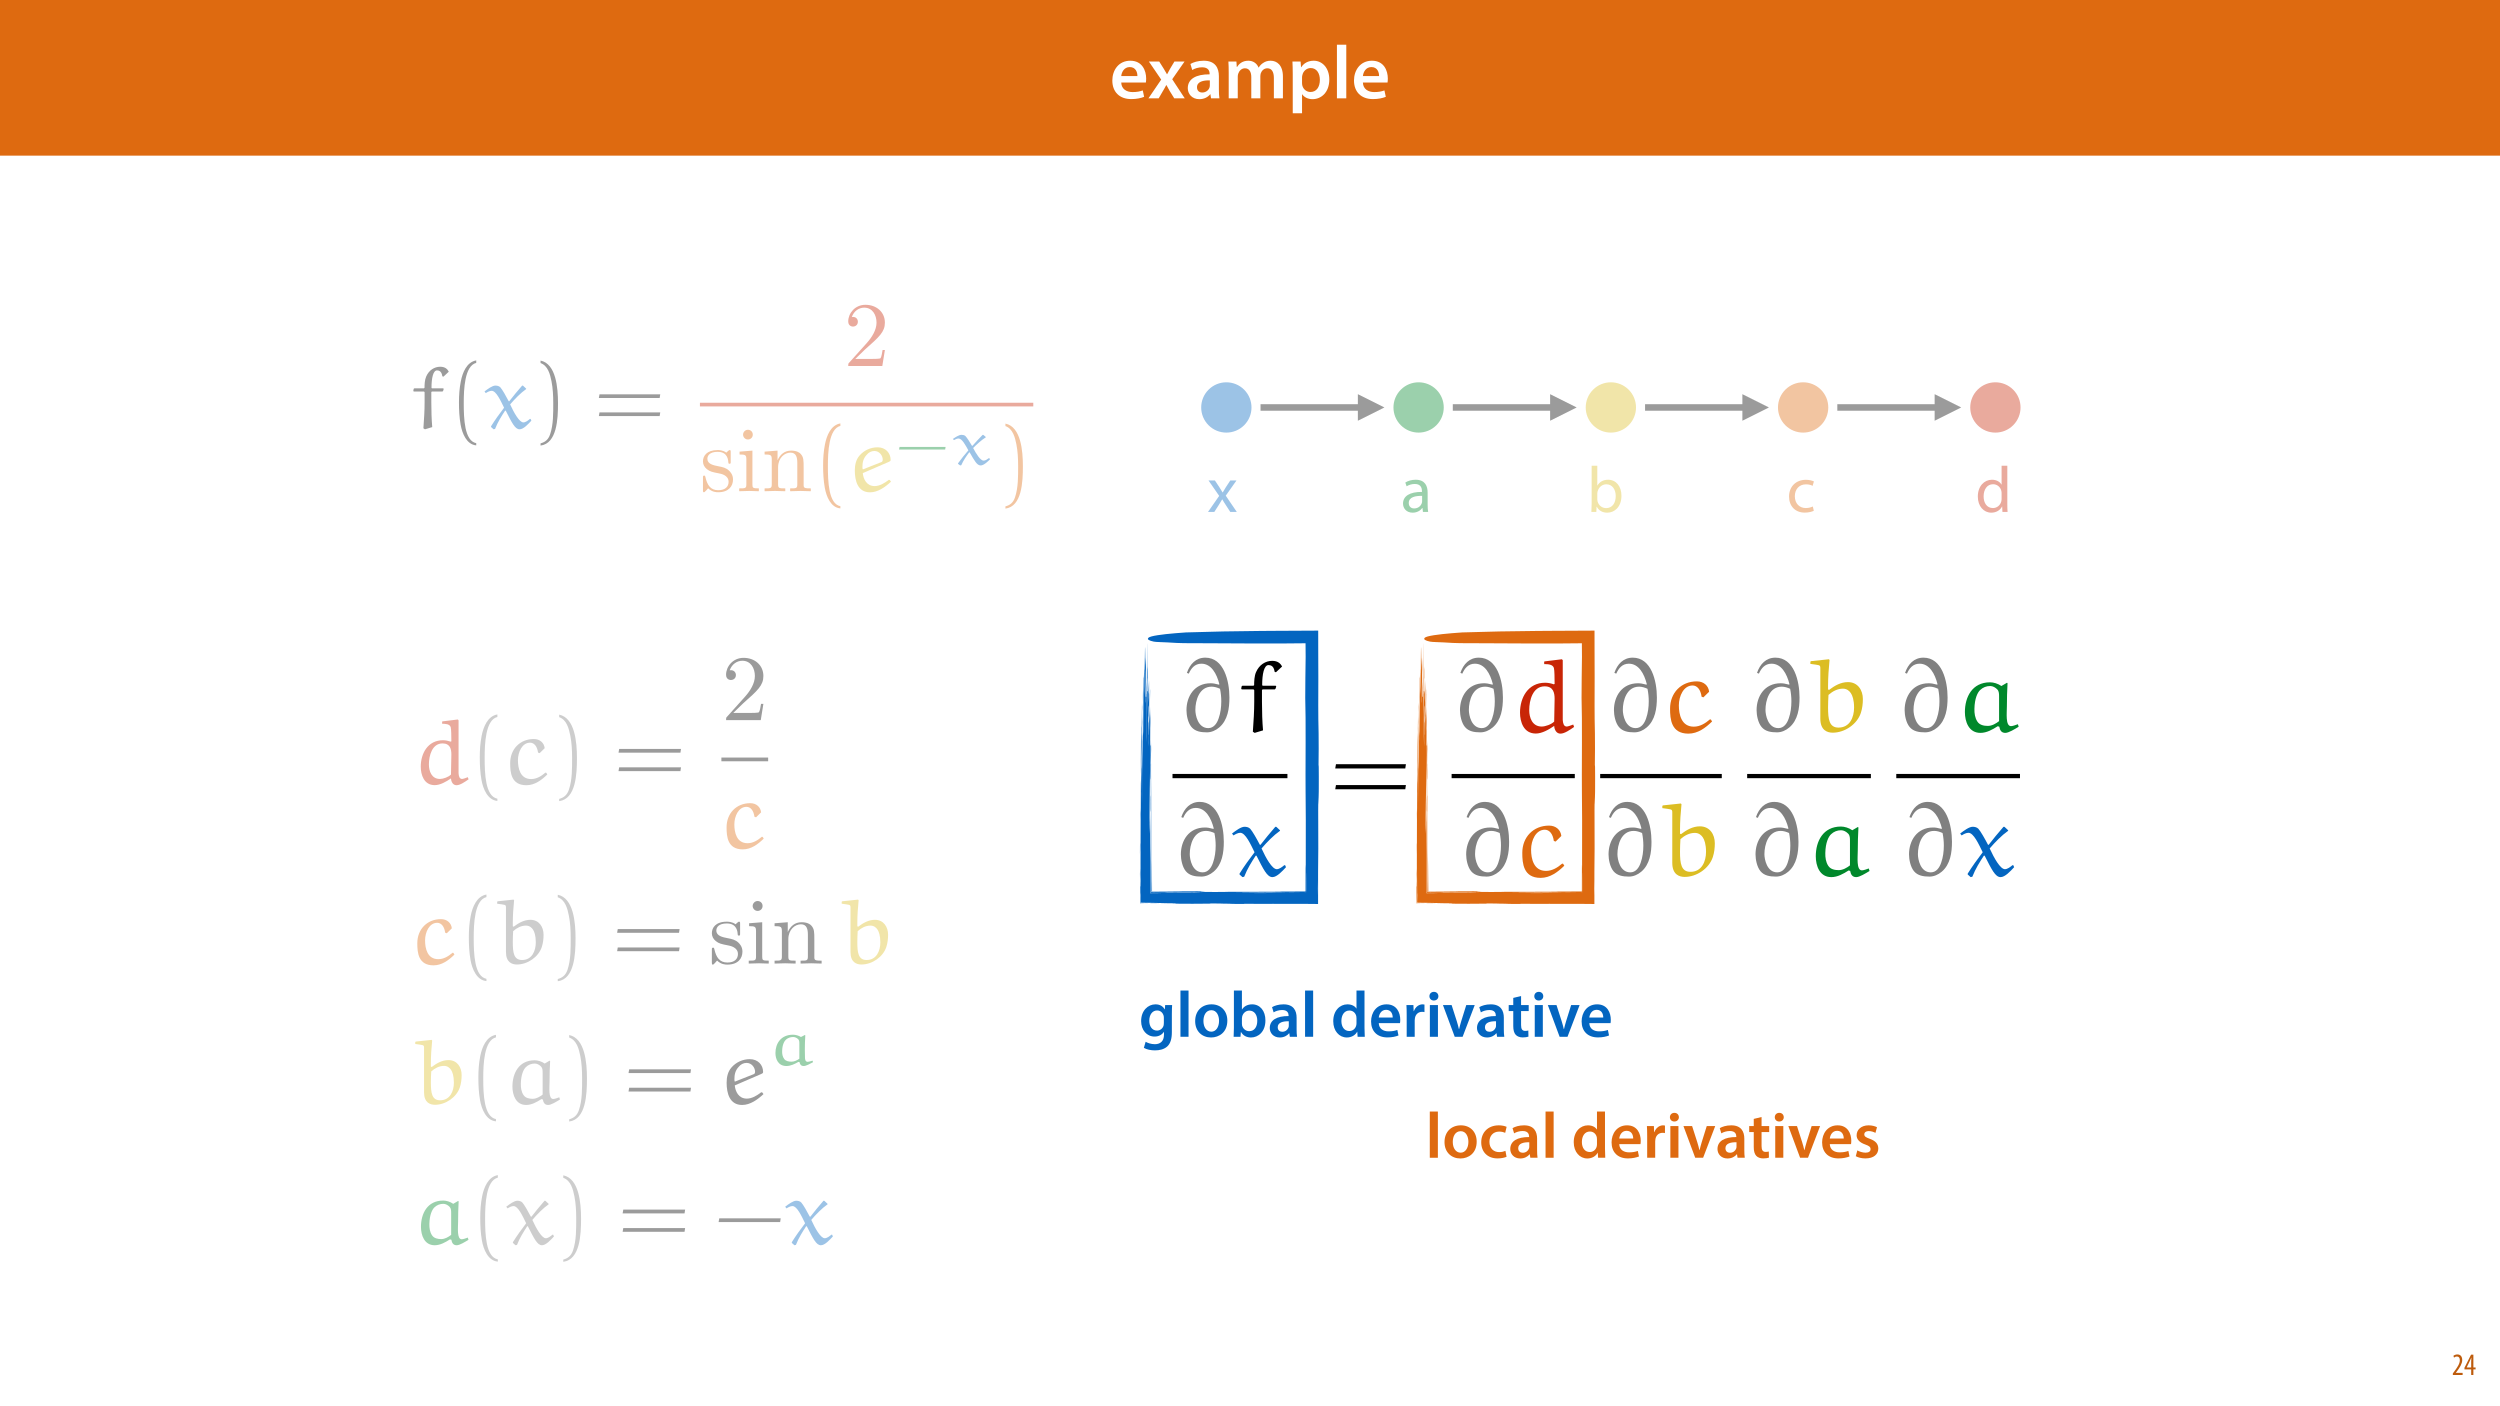 <?xml version="1.0" encoding="UTF-8"?>
<svg xmlns="http://www.w3.org/2000/svg" xmlns:xlink="http://www.w3.org/1999/xlink" width="1920pt" height="1080pt" viewBox="0 0 1920 1080" version="1.1">
<defs>
<g>
<symbol overflow="visible" id="glyph0-0">
<path style="stroke:none;" d="M 0 0 L 29 0 L 29 -40.594 L 0 -40.594 Z M 14.5 -22.906 L 4.641 -37.703 L 24.359 -37.703 Z M 16.234 -20.297 L 26.094 -35.094 L 26.094 -5.516 Z M 4.641 -2.906 L 14.5 -17.688 L 24.359 -2.906 Z M 2.906 -35.094 L 12.766 -20.297 L 2.906 -5.516 Z M 2.906 -35.094 "/>
</symbol>
<symbol overflow="visible" id="glyph0-1">
<path style="stroke:none;" d="M 27.781 -12.125 C 27.891 -12.766 28.016 -13.797 28.016 -15.141 C 28.016 -21.344 25 -28.891 15.828 -28.891 C 6.781 -28.891 2.031 -21.516 2.031 -13.688 C 2.031 -5.047 7.422 0.578 16.594 0.578 C 20.641 0.578 24.016 -0.172 26.453 -1.156 L 25.406 -6.094 C 23.266 -5.281 20.875 -4.812 17.578 -4.812 C 13.047 -4.812 9.047 -7.016 8.875 -12.125 Z M 8.875 -17.109 C 9.156 -20.016 11.016 -24.016 15.422 -24.016 C 20.188 -24.016 21.344 -19.719 21.281 -17.109 Z M 8.875 -17.109 "/>
</symbol>
<symbol overflow="visible" id="glyph0-2">
<path style="stroke:none;" d="M 0.641 -28.25 L 10.094 -14.391 L 0.297 0 L 8.172 0 L 11.422 -5.625 C 12.359 -7.188 13.172 -8.578 13.984 -10.203 L 14.094 -10.203 C 14.906 -8.641 15.719 -7.141 16.641 -5.625 L 20.125 0 L 28.188 0 L 18.562 -14.672 L 28.016 -28.25 L 20.234 -28.25 L 17.109 -23.031 C 16.297 -21.578 15.484 -20.125 14.672 -18.562 L 14.5 -18.562 C 13.688 -20.016 12.875 -21.406 11.953 -22.906 L 8.578 -28.25 Z M 0.641 -28.25 "/>
</symbol>
<symbol overflow="visible" id="glyph0-3">
<path style="stroke:none;" d="M 26.156 0 C 25.875 -1.734 25.75 -4.234 25.75 -6.781 L 25.75 -17 C 25.75 -23.141 23.141 -28.891 14.094 -28.891 C 9.625 -28.891 5.969 -27.672 3.891 -26.391 L 5.281 -21.75 C 7.188 -22.969 10.094 -23.844 12.875 -23.844 C 17.859 -23.844 18.625 -20.766 18.625 -18.906 L 18.625 -18.438 C 8.172 -18.5 1.859 -14.906 1.859 -7.766 C 1.859 -3.484 5.047 0.641 10.734 0.641 C 14.391 0.641 17.344 -0.922 19.078 -3.125 L 19.25 -3.125 L 19.719 0 Z M 18.797 -9.922 C 18.797 -9.453 18.734 -8.875 18.562 -8.359 C 17.922 -6.328 15.828 -4.469 12.984 -4.469 C 10.734 -4.469 8.938 -5.734 8.938 -8.531 C 8.938 -12.812 13.75 -13.922 18.797 -13.797 Z M 18.797 -9.922 "/>
</symbol>
<symbol overflow="visible" id="glyph0-4">
<path style="stroke:none;" d="M 3.828 0 L 10.781 0 L 10.781 -16.703 C 10.781 -17.516 10.906 -18.328 11.188 -19.031 C 11.828 -21 13.625 -23.078 16.297 -23.078 C 19.609 -23.078 21.172 -20.297 21.172 -16.359 L 21.172 0 L 28.125 0 L 28.125 -16.938 C 28.125 -17.75 28.297 -18.625 28.484 -19.312 C 29.234 -21.344 31.031 -23.078 33.469 -23.078 C 36.891 -23.078 38.516 -20.297 38.516 -15.609 L 38.516 0 L 45.469 0 L 45.469 -16.641 C 45.469 -25.688 40.719 -28.891 36.016 -28.891 C 33.703 -28.891 31.906 -28.297 30.328 -27.203 C 29 -26.391 27.844 -25.234 26.859 -23.656 L 26.734 -23.656 C 25.516 -26.797 22.625 -28.891 18.906 -28.891 C 14.156 -28.891 11.594 -26.281 10.203 -24.062 L 10.031 -24.062 L 9.75 -28.25 L 3.594 -28.25 C 3.766 -25.812 3.828 -23.078 3.828 -19.844 Z M 3.828 0 "/>
</symbol>
<symbol overflow="visible" id="glyph0-5">
<path style="stroke:none;" d="M 3.828 11.484 L 10.969 11.484 L 10.969 -3.125 L 11.078 -3.125 C 12.531 -0.875 15.484 0.641 19.031 0.641 C 25.469 0.641 31.906 -4.297 31.906 -14.5 C 31.906 -23.312 26.5 -28.891 20.016 -28.891 C 15.719 -28.891 12.406 -27.094 10.328 -23.891 L 10.203 -23.891 L 9.859 -28.25 L 3.594 -28.25 C 3.719 -25.578 3.828 -22.562 3.828 -18.844 Z M 10.969 -16.188 C 10.969 -16.766 11.078 -17.406 11.25 -17.984 C 11.953 -21.109 14.672 -23.266 17.625 -23.266 C 22.219 -23.266 24.656 -19.203 24.656 -14.203 C 24.656 -8.641 21.984 -4.875 17.453 -4.875 C 14.438 -4.875 11.891 -6.953 11.188 -9.859 C 11.016 -10.5 10.969 -11.141 10.969 -11.828 Z M 10.969 -16.188 "/>
</symbol>
<symbol overflow="visible" id="glyph0-6">
<path style="stroke:none;" d="M 3.828 0 L 11.016 0 L 11.016 -41.188 L 3.828 -41.188 Z M 3.828 0 "/>
</symbol>
<symbol overflow="visible" id="glyph1-0">
<path style="stroke:none;" d="M 0 0 L 12 0 L 12 -16.797 L 0 -16.797 Z M 6 -9.484 L 1.922 -15.594 L 10.078 -15.594 Z M 6.719 -8.406 L 10.797 -14.516 L 10.797 -2.281 Z M 1.922 -1.203 L 6 -7.312 L 10.078 -1.203 Z M 1.203 -14.516 L 5.281 -8.406 L 1.203 -2.281 Z M 1.203 -14.516 "/>
</symbol>
<symbol overflow="visible" id="glyph1-1">
<path style="stroke:none;" d="M 8.281 0 L 8.281 -1.625 L 3.078 -1.625 L 3.078 -1.688 L 4.125 -3.125 C 6.047 -5.766 7.969 -8.594 7.969 -11.516 C 7.969 -13.875 6.844 -15.797 4.25 -15.797 C 2.828 -15.797 1.75 -15.188 1.203 -14.734 L 1.656 -13.344 C 2.062 -13.609 2.781 -14.203 3.906 -14.203 C 5.375 -14.203 6.141 -13.156 6.141 -11.422 C 6.141 -8.5 3.938 -5.562 2.094 -3 L 0.766 -1.203 L 0.766 0 Z M 8.281 0 "/>
</symbol>
<symbol overflow="visible" id="glyph1-2">
<path style="stroke:none;" d="M 7.297 0 L 7.297 -4.297 L 9 -4.297 L 9 -5.812 L 7.297 -5.812 L 7.297 -15.594 L 5.5 -15.594 L 0.438 -5.547 L 0.438 -4.297 L 5.609 -4.297 L 5.609 0 Z M 2.188 -5.812 L 2.188 -5.859 L 4.344 -10.344 C 4.797 -11.297 5.141 -12.047 5.656 -13.297 L 5.766 -13.297 C 5.688 -12.266 5.609 -11.297 5.609 -10.219 L 5.609 -5.812 Z M 2.188 -5.812 "/>
</symbol>
<symbol overflow="visible" id="glyph2-0">
<path style="stroke:none;" d="M 0 0 L 25 0 L 25 -35 L 0 -35 Z M 12.5 -19.75 L 4 -32.5 L 21 -32.5 Z M 14 -17.5 L 22.5 -30.25 L 22.5 -4.75 Z M 4 -2.5 L 12.5 -15.25 L 21 -2.5 Z M 2.5 -30.25 L 11 -17.5 L 2.5 -4.75 Z M 2.5 -30.25 "/>
</symbol>
<symbol overflow="visible" id="glyph2-1">
<path style="stroke:none;" d="M 0.797 -24.203 L 9 -12.344 L 0.406 0 L 5.25 0 L 8.75 -5.453 C 9.656 -6.906 10.5 -8.203 11.297 -9.656 L 11.406 -9.656 C 12.25 -8.203 13.047 -6.844 14 -5.453 L 17.547 0 L 22.547 0 L 14.047 -12.5 L 22.297 -24.203 L 17.547 -24.203 L 14.156 -19.047 C 13.344 -17.75 12.547 -16.5 11.75 -15.047 L 11.594 -15.047 C 10.797 -16.406 10.047 -17.656 9.156 -19 L 5.703 -24.203 Z M 0.797 -24.203 "/>
</symbol>
<symbol overflow="visible" id="glyph2-2">
<path style="stroke:none;" d="M 21.047 0 C 20.75 -1.656 20.656 -3.703 20.656 -5.797 L 20.656 -14.844 C 20.656 -19.703 18.844 -24.75 11.453 -24.75 C 8.406 -24.75 5.5 -23.906 3.5 -22.594 L 4.5 -19.703 C 6.203 -20.797 8.547 -21.5 10.797 -21.5 C 15.75 -21.5 16.297 -17.906 16.297 -15.906 L 16.297 -15.406 C 6.953 -15.453 1.75 -12.25 1.75 -6.406 C 1.75 -2.906 4.25 0.547 9.156 0.547 C 12.594 0.547 15.203 -1.156 16.547 -3.047 L 16.703 -3.047 L 17.047 0 Z M 16.406 -8.156 C 16.406 -7.703 16.297 -7.203 16.156 -6.75 C 15.453 -4.703 13.453 -2.703 10.297 -2.703 C 8.047 -2.703 6.156 -4.047 6.156 -6.906 C 6.156 -11.594 11.594 -12.453 16.406 -12.344 Z M 16.406 -8.156 "/>
</symbol>
<symbol overflow="visible" id="glyph2-3">
<path style="stroke:none;" d="M 7.25 0 L 7.453 -4 L 7.594 -4 C 9.406 -0.797 12.203 0.547 15.703 0.547 C 21.094 0.547 26.547 -3.75 26.547 -12.406 C 26.594 -19.75 22.344 -24.75 16.344 -24.75 C 12.453 -24.75 9.656 -23 8.094 -20.297 L 8 -20.297 L 8 -35.5 L 3.656 -35.5 L 3.656 -6.25 C 3.656 -4.094 3.547 -1.656 3.453 0 Z M 8 -14.047 C 8 -14.75 8.156 -15.344 8.25 -15.844 C 9.156 -19.203 11.953 -21.25 14.953 -21.25 C 19.656 -21.25 22.156 -17.094 22.156 -12.25 C 22.156 -6.703 19.406 -2.953 14.797 -2.953 C 11.594 -2.953 9.047 -5.047 8.203 -8.094 C 8.094 -8.594 8 -9.156 8 -9.703 Z M 8 -14.047 "/>
</symbol>
<symbol overflow="visible" id="glyph2-4">
<path style="stroke:none;" d="M 20.156 -4.203 C 18.906 -3.656 17.25 -3 14.75 -3 C 9.953 -3 6.344 -6.453 6.344 -12.047 C 6.344 -17.094 9.344 -21.203 14.906 -21.203 C 17.297 -21.203 18.953 -20.656 20 -20.047 L 21 -23.453 C 19.797 -24.047 17.5 -24.703 14.906 -24.703 C 7 -24.703 1.906 -19.297 1.906 -11.844 C 1.906 -4.453 6.656 0.5 13.953 0.5 C 17.203 0.5 19.75 -0.297 20.906 -0.906 Z M 20.156 -4.203 "/>
</symbol>
<symbol overflow="visible" id="glyph2-5">
<path style="stroke:none;" d="M 20.156 -35.5 L 20.156 -21.047 L 20.047 -21.047 C 18.953 -23 16.453 -24.75 12.75 -24.75 C 6.844 -24.75 1.844 -19.797 1.906 -11.75 C 1.906 -4.406 6.406 0.547 12.25 0.547 C 16.203 0.547 19.156 -1.5 20.5 -4.203 L 20.594 -4.203 L 20.797 0 L 24.75 0 C 24.594 -1.656 24.547 -4.094 24.547 -6.25 L 24.547 -35.5 Z M 20.156 -10.156 C 20.156 -9.453 20.094 -8.844 19.953 -8.25 C 19.156 -4.953 16.453 -3 13.5 -3 C 8.75 -3 6.344 -7.047 6.344 -11.953 C 6.344 -17.297 9.047 -21.297 13.594 -21.297 C 16.906 -21.297 19.297 -19 19.953 -16.203 C 20.094 -15.656 20.156 -14.906 20.156 -14.344 Z M 20.156 -10.156 "/>
</symbol>
<symbol overflow="visible" id="glyph3-0">
<path style="stroke:none;" d=""/>
</symbol>
<symbol overflow="visible" id="glyph3-1">
<path style="stroke:none;" d="M 3.312 -30.625 L 2.828 -30.203 L 2.547 -28.641 L 2.891 -28.156 L 10.797 -28.156 L 11.219 -27.594 L 11.219 -19.969 C 11.219 -13.547 10.797 -6.922 10.297 0.078 L 11.5 0.844 L 17.078 -0.844 C 16.578 -6.562 16.375 -13.266 16.375 -19.906 L 16.375 -27.734 L 16.797 -28.156 L 24.906 -28.156 L 25.406 -28.578 L 25.891 -30.125 L 25.547 -30.625 L 16.797 -30.625 L 16.516 -31.047 C 16.516 -38.25 17.719 -44.391 20.75 -44.391 C 24.062 -44.391 24.562 -41.344 24.844 -39.875 L 25.688 -39.578 L 29.781 -43.391 C 28.859 -45.297 27.031 -47.203 23.219 -47.203 C 18.766 -47.203 14.531 -44.594 12.422 -39.656 C 11.297 -37.109 11.156 -33.516 11.156 -31.047 L 10.719 -30.625 Z M 3.312 -30.625 "/>
</symbol>
<symbol overflow="visible" id="glyph3-2">
<path style="stroke:none;" d="M 29.781 -32.594 C 29.641 -32.734 29.5 -32.734 29.359 -32.734 C 29.141 -32.734 29 -32.734 28.938 -32.594 C 25.828 -29 21.656 -24.062 19.125 -20.672 L 18.703 -20.75 C 16.656 -24.703 13.766 -29.781 12.281 -31.406 C 11.297 -32.453 9.672 -32.734 8.469 -32.734 C 6.141 -32.734 2.609 -30.125 0.141 -28.219 L 1.125 -26.953 C 2.406 -27.797 4.156 -28.719 5.641 -28.719 C 9.109 -28.719 12.484 -21.172 15.172 -15.734 C 11.719 -11.219 8.188 -6.344 5.156 -1.484 L 5.156 -0.922 L 7.125 0.844 L 8.25 0.562 C 10.375 -4.875 13.188 -9.25 15.953 -13.484 L 16.438 -13.484 C 21.094 -4.375 23.5 0.844 27.094 0.844 C 30.062 0.844 33.656 -3.109 36.125 -5.781 L 35.562 -7.125 L 35 -7.125 C 33.594 -5.922 31.688 -4.453 29.984 -4.453 C 26.891 -4.453 22.719 -11.922 19.828 -18.281 C 23.5 -22.578 28.016 -27.172 31.969 -29.922 C 32.109 -29.984 32.172 -30.062 32.172 -30.266 C 32.172 -30.344 32.031 -30.484 31.969 -30.547 Z M 29.781 -32.594 "/>
</symbol>
<symbol overflow="visible" id="glyph3-3">
<path style="stroke:none;" d="M 13.969 -27.938 C 15.453 -29.781 17.562 -30.906 19.906 -30.906 C 23.844 -30.906 26.312 -27.234 26.312 -24.281 C 26.312 -23.141 25.828 -22.578 25.406 -22.438 L 11.156 -16.797 L 10.859 -17.078 C 10.797 -17.5 10.719 -17.922 10.719 -18.344 C 10.719 -21.797 11.219 -24.984 13.969 -27.938 Z M 30.906 -22.516 C 31.688 -22.859 32.391 -23.141 32.391 -23.984 C 32.391 -29.422 28.438 -33.734 22.375 -33.734 C 17 -33.734 11.922 -31.406 8.469 -27.375 C 5.719 -24.203 4.875 -20.047 4.875 -15.953 C 4.875 -7.969 7.125 0.844 16.578 0.844 C 22.656 0.844 28.297 -3.25 32.672 -7.344 L 31.75 -8.609 L 30.984 -8.75 C 27.797 -6.281 23.984 -3.953 20.109 -3.953 C 13.828 -3.953 11.438 -9.453 11 -13.906 Z M 30.906 -22.516 "/>
</symbol>
<symbol overflow="visible" id="glyph4-0">
<path style="stroke:none;" d=""/>
</symbol>
<symbol overflow="visible" id="glyph4-1">
<path style="stroke:none;" d="M 21.234 11.5 C 12.141 9.734 11.641 -7.406 11.641 -19.328 C 11.641 -29.984 12.281 -47.906 21.234 -50.172 L 21.234 -52.078 C 13.906 -50.812 10.719 -42.766 9.391 -35.984 C 8.328 -30.688 7.969 -25.188 7.969 -19.75 C 7.969 -14.047 8.25 -8.328 9.25 -2.688 C 10.438 4.016 13.828 12.562 21.234 13.188 Z M 21.234 11.5 "/>
</symbol>
<symbol overflow="visible" id="glyph4-2">
<path style="stroke:none;" d="M 6.062 -50.031 C 11.781 -47.984 13.406 -41.344 14.469 -36.062 C 15.531 -30.625 15.812 -24.984 15.812 -19.469 C 15.812 -11.438 15.953 -2.828 13.406 4.734 C 12 8.969 9.312 10.797 6.062 11.641 L 6.062 13.344 C 18.703 11.719 19.469 -7.125 19.469 -19.188 C 19.469 -30.984 18 -49.469 6.062 -51.938 Z M 6.062 -50.031 "/>
</symbol>
<symbol overflow="visible" id="glyph4-3">
<path style="stroke:none;" d="M 50.516 -23.219 L 50.953 -26.031 L 4.297 -26.031 L 3.812 -23.219 Z M 50.516 -9.312 L 50.953 -12.141 L 4.297 -12.141 L 3.812 -9.312 Z M 50.516 -9.312 "/>
</symbol>
<symbol overflow="visible" id="glyph5-0">
<path style="stroke:none;" d=""/>
</symbol>
<symbol overflow="visible" id="glyph5-1">
<path style="stroke:none;" d="M 8.969 -5.438 L 16.438 -12.703 C 27.453 -22.438 31.688 -26.25 31.688 -33.312 C 31.688 -41.344 25.328 -47 16.719 -47 C 8.75 -47 3.531 -40.5 3.531 -34.219 C 3.531 -30.266 7.062 -30.266 7.266 -30.266 C 8.469 -30.266 10.938 -31.125 10.938 -34.016 C 10.938 -35.844 9.672 -37.688 7.203 -37.688 C 6.641 -37.688 6.484 -37.688 6.281 -37.609 C 7.906 -42.203 11.719 -44.812 15.812 -44.812 C 22.234 -44.812 25.266 -39.094 25.266 -33.312 C 25.266 -27.656 21.734 -22.094 17.859 -17.719 L 4.297 -2.609 C 3.531 -1.828 3.531 -1.688 3.531 0 L 29.703 0 L 31.688 -12.281 L 29.922 -12.281 C 29.562 -10.156 29.078 -7.062 28.359 -6 C 27.875 -5.438 23.219 -5.438 21.656 -5.438 Z M 8.969 -5.438 "/>
</symbol>
<symbol overflow="visible" id="glyph5-2">
<path style="stroke:none;" d="M 14.672 -13.688 C 16.234 -13.406 22.016 -12.281 22.016 -7.203 C 22.016 -3.594 19.547 -0.781 14.047 -0.781 C 8.109 -0.781 5.578 -4.797 4.234 -10.797 C 4.016 -11.719 3.953 -12 3.25 -12 C 2.328 -12 2.328 -11.5 2.328 -10.234 L 2.328 -0.922 C 2.328 0.281 2.328 0.781 3.109 0.781 C 3.453 0.781 3.531 0.703 4.875 -0.641 C 5.016 -0.781 5.016 -0.922 6.281 -2.266 C 9.391 0.703 12.562 0.781 14.047 0.781 C 22.156 0.781 25.406 -3.953 25.406 -9.031 C 25.406 -12.766 23.281 -14.891 22.438 -15.734 C 20.109 -18 17.359 -18.562 14.391 -19.125 C 10.438 -19.906 5.719 -20.812 5.719 -24.906 C 5.719 -27.375 7.547 -30.266 13.625 -30.266 C 21.375 -30.266 21.734 -23.922 21.875 -21.734 C 21.938 -21.094 22.578 -21.094 22.719 -21.094 C 23.641 -21.094 23.641 -21.453 23.641 -22.797 L 23.641 -29.922 C 23.641 -31.125 23.641 -31.609 22.859 -31.609 C 22.516 -31.609 22.375 -31.609 21.453 -30.766 C 21.234 -30.484 20.531 -29.844 20.25 -29.641 C 17.562 -31.609 14.672 -31.609 13.625 -31.609 C 5.016 -31.609 2.328 -26.891 2.328 -22.938 C 2.328 -20.469 3.453 -18.484 5.359 -16.938 C 7.625 -15.094 9.594 -14.672 14.672 -13.688 Z M 14.672 -13.688 "/>
</symbol>
<symbol overflow="visible" id="glyph5-3">
<path style="stroke:none;" d="M 12.484 -31.188 L 2.609 -30.406 L 2.609 -28.219 C 7.203 -28.219 7.828 -27.797 7.828 -24.344 L 7.828 -5.359 C 7.828 -2.188 7.062 -2.188 2.328 -2.188 L 2.328 0 C 4.594 -0.078 8.391 -0.219 10.094 -0.219 C 12.562 -0.219 15.031 -0.078 17.422 0 L 17.422 -2.188 C 12.766 -2.188 12.484 -2.547 12.484 -5.297 Z M 12.766 -43.469 C 12.766 -45.719 11 -47.203 9.031 -47.203 C 6.844 -47.203 5.297 -45.297 5.297 -43.469 C 5.297 -41.562 6.844 -39.734 9.031 -39.734 C 11 -39.734 12.766 -41.203 12.766 -43.469 Z M 12.766 -43.469 "/>
</symbol>
<symbol overflow="visible" id="glyph5-4">
<path style="stroke:none;" d="M 7.766 -24.281 L 7.766 -5.359 C 7.766 -2.188 6.984 -2.188 2.266 -2.188 L 2.266 0 C 4.734 -0.078 8.328 -0.219 10.234 -0.219 C 12.062 -0.219 15.734 -0.078 18.141 0 L 18.141 -2.188 C 13.406 -2.188 12.625 -2.188 12.625 -5.359 L 12.625 -18.344 C 12.625 -25.688 17.641 -29.641 22.156 -29.641 C 26.609 -29.641 27.375 -25.828 27.375 -21.797 L 27.375 -5.359 C 27.375 -2.188 26.609 -2.188 21.875 -2.188 L 21.875 0 C 24.344 -0.078 27.938 -0.219 29.844 -0.219 C 31.688 -0.219 35.359 -0.078 37.75 0 L 37.75 -2.188 C 34.078 -2.188 32.312 -2.188 32.25 -4.297 L 32.25 -17.781 C 32.25 -23.844 32.25 -26.031 30.062 -28.578 C 29.078 -29.781 26.75 -31.188 22.656 -31.188 C 17.5 -31.188 14.188 -28.156 12.203 -23.781 L 12.203 -31.188 L 2.266 -30.406 L 2.266 -28.219 C 7.203 -28.219 7.766 -27.734 7.766 -24.281 Z M 7.766 -24.281 "/>
</symbol>
<symbol overflow="visible" id="glyph6-0">
<path style="stroke:none;" d=""/>
</symbol>
<symbol overflow="visible" id="glyph6-1">
<path style="stroke:none;" d="M 38.969 -11.656 L 39.312 -13.625 L 3.953 -13.625 L 3.562 -11.656 Z M 38.969 -11.656 "/>
</symbol>
<symbol overflow="visible" id="glyph7-0">
<path style="stroke:none;" d=""/>
</symbol>
<symbol overflow="visible" id="glyph7-1">
<path style="stroke:none;" d="M 25.094 -22.812 C 24.984 -22.922 24.844 -22.922 24.75 -22.922 C 24.594 -22.922 24.5 -22.922 24.406 -22.812 C 21.984 -20.297 18.672 -16.844 16.641 -14.469 L 16.297 -14.516 C 14.719 -17.281 12.391 -20.844 11.266 -21.984 C 10.516 -22.719 9.188 -22.922 8.25 -22.922 C 6.328 -22.922 3.562 -21.094 1.625 -19.75 L 2.469 -18.875 C 3.453 -19.453 4.844 -20.109 5.969 -20.109 C 8.688 -20.109 11.359 -14.859 13.531 -11.016 C 10.812 -7.859 8 -4.438 5.578 -1.031 L 5.578 -0.641 L 7.219 0.594 L 8.094 0.391 C 9.734 -3.406 11.953 -6.469 14.125 -9.438 L 14.516 -9.438 C 18.219 -3.062 20.109 0.594 22.969 0.594 C 25.281 0.594 28.156 -2.172 30.125 -4.047 L 29.688 -4.984 L 29.188 -4.984 C 28.109 -4.156 26.625 -3.109 25.234 -3.109 C 22.766 -3.109 19.562 -8.297 17.188 -12.797 C 20.156 -15.812 23.703 -19.016 26.812 -20.938 C 26.922 -20.984 26.969 -21.047 26.969 -21.188 C 26.969 -21.234 26.875 -21.344 26.766 -21.391 Z M 25.094 -22.812 "/>
</symbol>
<symbol overflow="visible" id="glyph8-0">
<path style="stroke:none;" d=""/>
</symbol>
<symbol overflow="visible" id="glyph8-1">
<path style="stroke:none;" d="M 22.547 -47.406 L 22.625 -45.828 C 25 -45.828 28.375 -45.75 29.156 -43.234 C 29.672 -41.375 29.594 -36.203 29.672 -32.391 L 29.156 -32.109 C 27.219 -32.75 25.281 -33.188 23.203 -33.188 C 11.562 -33.188 6.172 -22.984 6.172 -12.922 C 6.172 -6.531 8.688 1.297 16.875 1.297 C 21.125 1.297 25.719 -1.359 29.375 -3.875 C 29.516 -1.359 30.812 1.359 33.609 1.359 C 36.422 1.359 40.078 -1.219 42.875 -3.156 L 42.312 -4.812 C 40.875 -4.234 38.641 -3.453 37.922 -3.453 C 35.766 -3.453 35.344 -5.812 35.203 -7.906 L 35.203 -48.484 L 34.625 -49.125 L 22.906 -47.688 Z M 29.375 -6.828 C 27.438 -4.891 23.422 -3.453 20.906 -3.453 C 14.438 -3.453 12.422 -9.547 12.422 -14.578 C 12.422 -21.328 14.875 -30.75 22.906 -30.75 C 28.875 -30.75 29.672 -26.141 29.672 -22.266 Z M 29.375 -6.828 "/>
</symbol>
<symbol overflow="visible" id="glyph8-2">
<path style="stroke:none;" d="M 31.25 -8.188 L 30.594 -8.328 C 27.438 -5.609 23.844 -3.375 19.609 -3.375 C 11.203 -3.375 9.484 -11.641 9.484 -17.812 C 9.484 -24.141 12.719 -31.312 18.812 -31.312 C 21.906 -31.312 24.281 -28.516 24.922 -23.703 L 26.141 -23.266 L 30.031 -27.078 C 29.594 -31.172 26.359 -34.125 21.688 -34.125 C 11.062 -34.125 3.516 -26.359 3.516 -15.594 C 3.516 -8.469 4.234 1.359 15.953 1.359 C 22.344 1.359 27.578 -2.516 32.031 -6.891 Z M 31.25 -8.188 "/>
</symbol>
<symbol overflow="visible" id="glyph8-3">
<path style="stroke:none;" d="M 1.938 -47.484 L 1.938 -45.969 C 8.109 -45.031 8.688 -45.531 8.688 -43.031 L 8.688 -8.828 C 8.688 -0.859 13.438 0.719 17.094 0.719 C 25.281 0.719 33.688 -5.031 36.203 -12.719 C 37.203 -15.797 37.562 -18.969 37.562 -22.125 C 37.562 -28.156 34.125 -33.609 27.438 -33.609 C 22.547 -33.609 18.391 -31.172 14.578 -28.297 L 13.938 -28.656 C 13.938 -29.453 13.938 -30.234 13.938 -31.031 C 13.938 -36.922 14.359 -42.734 14.938 -48.625 L 14.516 -49.125 L 2.375 -47.844 Z M 14.219 -24.922 C 17.016 -27.359 20.25 -29.156 24.062 -29.156 C 26.797 -29.156 28.516 -27.516 29.453 -26.078 C 30.453 -24.562 31.609 -21.547 31.609 -16.312 C 31.609 -9.703 28.656 -2.734 21.047 -2.734 C 14.719 -2.734 13.938 -8.328 13.938 -16.453 C 13.938 -19.25 14.078 -22.484 14.219 -24.922 Z M 14.219 -24.922 "/>
</symbol>
<symbol overflow="visible" id="glyph8-4">
<path style="stroke:none;" d="M 31.109 -30.953 C 28.797 -32.609 25.719 -33.469 23.422 -33.469 C 11.203 -33.469 6.328 -23.422 6.328 -13.281 C 6.328 -6.828 8.906 0.859 16.875 0.859 C 21.047 0.859 25.062 -1.359 28.594 -3.656 L 29.672 -3.375 C 30.094 -0.938 31.109 0.859 33.766 0.859 C 36.062 0.859 39.938 -1.578 42.812 -3.297 L 42.312 -5.031 C 40.797 -4.453 38.641 -3.734 37.641 -3.734 C 33.766 -3.734 34.844 -12.719 34.844 -17.172 C 34.844 -22.406 34.984 -27.578 35.266 -32.828 L 34.906 -33.188 Z M 29.516 -7.109 C 27.359 -5.453 24.703 -3.875 21.906 -3.875 C 19.25 -3.875 16.312 -4.453 14.797 -6.828 C 13.141 -9.344 12.719 -12.422 12.781 -15.438 C 12.922 -22.703 15.016 -26.641 16.672 -28.234 C 18.531 -30.031 20.906 -30.953 23.484 -30.953 C 25.281 -30.953 27.078 -29.953 28.375 -28.594 C 29.516 -27.359 29.516 -25.5 29.516 -23.625 Z M 29.516 -7.109 "/>
</symbol>
<symbol overflow="visible" id="glyph8-5">
<path style="stroke:none;" d="M 14.219 -28.438 C 15.734 -30.312 17.891 -31.453 20.25 -31.453 C 24.281 -31.453 26.797 -27.719 26.797 -24.703 C 26.797 -23.562 26.297 -22.984 25.859 -22.844 L 11.344 -17.094 L 11.062 -17.375 C 10.984 -17.812 10.922 -18.25 10.922 -18.672 C 10.922 -22.188 11.422 -25.422 14.219 -28.438 Z M 31.453 -22.906 C 32.25 -23.266 32.969 -23.562 32.969 -24.422 C 32.969 -29.953 28.953 -34.328 22.766 -34.328 C 17.312 -34.328 12.141 -31.969 8.625 -27.875 C 5.812 -24.641 4.953 -20.406 4.953 -16.234 C 4.953 -8.109 7.25 0.859 16.875 0.859 C 23.062 0.859 28.797 -3.297 33.25 -7.469 L 32.328 -8.766 L 31.531 -8.906 C 28.297 -6.391 24.422 -4.016 20.469 -4.016 C 14.078 -4.016 11.641 -9.625 11.203 -14.156 Z M 31.453 -22.906 "/>
</symbol>
<symbol overflow="visible" id="glyph8-6">
<path style="stroke:none;" d="M 30.312 -33.188 C 30.172 -33.328 30.031 -33.328 29.875 -33.328 C 29.672 -33.328 29.516 -33.328 29.453 -33.188 C 26.297 -29.516 22.047 -24.5 19.469 -21.047 L 19.031 -21.125 C 16.953 -25.141 14 -30.312 12.5 -31.969 C 11.5 -33.047 9.844 -33.328 8.625 -33.328 C 6.25 -33.328 2.656 -30.672 0.141 -28.734 L 1.156 -27.438 C 2.438 -28.297 4.234 -29.234 5.75 -29.234 C 9.266 -29.234 12.719 -21.547 15.438 -16.016 C 11.922 -11.422 8.328 -6.469 5.25 -1.516 L 5.25 -0.938 L 7.25 0.859 L 8.406 0.578 C 10.562 -4.953 13.438 -9.406 16.234 -13.719 L 16.734 -13.719 C 21.484 -4.453 23.922 0.859 27.578 0.859 C 30.594 0.859 34.266 -3.156 36.781 -5.891 L 36.203 -7.25 L 35.625 -7.25 C 34.188 -6.031 32.25 -4.531 30.531 -4.531 C 27.359 -4.531 23.125 -12.141 20.188 -18.609 C 23.922 -22.984 28.516 -27.656 32.531 -30.453 C 32.688 -30.531 32.75 -30.594 32.75 -30.812 C 32.75 -30.891 32.609 -31.031 32.531 -31.109 Z M 30.312 -33.188 "/>
</symbol>
<symbol overflow="visible" id="glyph9-0">
<path style="stroke:none;" d=""/>
</symbol>
<symbol overflow="visible" id="glyph9-1">
<path style="stroke:none;" d="M 21.625 11.703 C 12.359 9.906 11.859 -7.547 11.859 -19.688 C 11.859 -30.531 12.5 -48.766 21.625 -51.062 L 21.625 -53.016 C 14.156 -51.719 10.922 -43.531 9.547 -36.625 C 8.469 -31.25 8.109 -25.641 8.109 -20.109 C 8.109 -14.297 8.406 -8.469 9.406 -2.734 C 10.625 4.094 14.078 12.781 21.625 13.438 Z M 21.625 11.703 "/>
</symbol>
<symbol overflow="visible" id="glyph9-2">
<path style="stroke:none;" d="M 6.172 -50.922 C 12 -48.844 13.641 -42.094 14.719 -36.703 C 15.797 -31.172 16.094 -25.422 16.094 -19.828 C 16.094 -11.641 16.234 -2.875 13.641 4.812 C 12.203 9.125 9.484 10.984 6.172 11.859 L 6.172 13.578 C 19.031 11.922 19.828 -7.25 19.828 -19.531 C 19.828 -31.531 18.312 -50.344 6.172 -52.859 Z M 6.172 -50.922 "/>
</symbol>
<symbol overflow="visible" id="glyph9-3">
<path style="stroke:none;" d="M 51.422 -23.625 L 51.859 -26.5 L 4.375 -26.5 L 3.875 -23.625 Z M 51.422 -9.484 L 51.859 -12.359 L 4.375 -12.359 L 3.875 -9.484 Z M 51.422 -9.484 "/>
</symbol>
<symbol overflow="visible" id="glyph9-4">
<path style="stroke:none;" d="M 50.562 -16.953 L 51 -19.828 L 3.812 -19.828 L 3.297 -16.953 Z M 50.562 -16.953 "/>
</symbol>
<symbol overflow="visible" id="glyph10-0">
<path style="stroke:none;" d=""/>
</symbol>
<symbol overflow="visible" id="glyph10-1">
<path style="stroke:none;" d="M 9.125 -5.531 L 16.734 -12.922 C 27.938 -22.844 32.25 -26.719 32.25 -33.906 C 32.25 -42.094 25.781 -47.844 17.016 -47.844 C 8.906 -47.844 3.594 -41.234 3.594 -34.844 C 3.594 -30.812 7.188 -30.812 7.391 -30.812 C 8.625 -30.812 11.141 -31.672 11.141 -34.625 C 11.141 -36.484 9.844 -38.359 7.328 -38.359 C 6.75 -38.359 6.609 -38.359 6.391 -38.281 C 8.047 -42.953 11.922 -45.609 16.094 -45.609 C 22.625 -45.609 25.719 -39.797 25.719 -33.906 C 25.719 -28.156 22.125 -22.484 18.172 -18.031 L 4.375 -2.656 C 3.594 -1.875 3.594 -1.719 3.594 0 L 30.234 0 L 32.25 -12.5 L 30.453 -12.5 C 30.094 -10.344 29.594 -7.188 28.875 -6.109 C 28.375 -5.531 23.625 -5.531 22.047 -5.531 Z M 9.125 -5.531 "/>
</symbol>
<symbol overflow="visible" id="glyph10-2">
<path style="stroke:none;" d="M 14.938 -13.938 C 16.516 -13.641 22.406 -12.5 22.406 -7.328 C 22.406 -3.656 19.891 -0.797 14.297 -0.797 C 8.266 -0.797 5.672 -4.891 4.312 -10.984 C 4.094 -11.922 4.016 -12.203 3.297 -12.203 C 2.375 -12.203 2.375 -11.703 2.375 -10.422 L 2.375 -0.938 C 2.375 0.281 2.375 0.797 3.156 0.797 C 3.516 0.797 3.594 0.719 4.953 -0.641 C 5.094 -0.797 5.094 -0.938 6.391 -2.297 C 9.547 0.719 12.781 0.797 14.297 0.797 C 22.547 0.797 25.859 -4.016 25.859 -9.188 C 25.859 -13 23.703 -15.156 22.844 -16.016 C 20.469 -18.312 17.672 -18.891 14.656 -19.469 C 10.625 -20.25 5.812 -21.188 5.812 -25.359 C 5.812 -27.875 7.688 -30.812 13.859 -30.812 C 21.766 -30.812 22.125 -24.344 22.266 -22.125 C 22.344 -21.484 22.984 -21.484 23.125 -21.484 C 24.062 -21.484 24.062 -21.828 24.062 -23.203 L 24.062 -30.453 C 24.062 -31.672 24.062 -32.172 23.266 -32.172 C 22.906 -32.172 22.766 -32.172 21.828 -31.312 C 21.625 -31.031 20.906 -30.391 20.609 -30.172 C 17.891 -32.172 14.938 -32.172 13.859 -32.172 C 5.094 -32.172 2.375 -27.359 2.375 -23.344 C 2.375 -20.828 3.516 -18.812 5.453 -17.234 C 7.75 -15.375 9.766 -14.938 14.938 -13.938 Z M 14.938 -13.938 "/>
</symbol>
<symbol overflow="visible" id="glyph10-3">
<path style="stroke:none;" d="M 12.719 -31.75 L 2.656 -30.953 L 2.656 -28.734 C 7.328 -28.734 7.969 -28.297 7.969 -24.781 L 7.969 -5.453 C 7.969 -2.234 7.188 -2.234 2.375 -2.234 L 2.375 0 C 4.672 -0.078 8.547 -0.219 10.266 -0.219 C 12.781 -0.219 15.297 -0.078 17.734 0 L 17.734 -2.234 C 13 -2.234 12.719 -2.578 12.719 -5.391 Z M 13 -44.25 C 13 -46.547 11.203 -48.047 9.188 -48.047 C 6.969 -48.047 5.391 -46.109 5.391 -44.25 C 5.391 -42.312 6.969 -40.438 9.188 -40.438 C 11.203 -40.438 13 -41.953 13 -44.25 Z M 13 -44.25 "/>
</symbol>
<symbol overflow="visible" id="glyph10-4">
<path style="stroke:none;" d="M 7.906 -24.703 L 7.906 -5.453 C 7.906 -2.234 7.109 -2.234 2.297 -2.234 L 2.297 0 C 4.812 -0.078 8.469 -0.219 10.422 -0.219 C 12.281 -0.219 16.016 -0.078 18.453 0 L 18.453 -2.234 C 13.641 -2.234 12.859 -2.234 12.859 -5.453 L 12.859 -18.672 C 12.859 -26.141 17.953 -30.172 22.547 -30.172 C 27.078 -30.172 27.875 -26.297 27.875 -22.188 L 27.875 -5.453 C 27.875 -2.234 27.078 -2.234 22.266 -2.234 L 22.266 0 C 24.781 -0.078 28.438 -0.219 30.391 -0.219 C 32.25 -0.219 35.984 -0.078 38.422 0 L 38.422 -2.234 C 34.688 -2.234 32.891 -2.234 32.828 -4.375 L 32.828 -18.094 C 32.828 -24.281 32.828 -26.5 30.594 -29.094 C 29.594 -30.312 27.219 -31.75 23.062 -31.75 C 17.812 -31.75 14.438 -28.656 12.422 -24.203 L 12.422 -31.75 L 2.297 -30.953 L 2.297 -28.734 C 7.328 -28.734 7.906 -28.234 7.906 -24.703 Z M 7.906 -24.703 "/>
</symbol>
<symbol overflow="visible" id="glyph11-0">
<path style="stroke:none;" d=""/>
</symbol>
<symbol overflow="visible" id="glyph11-1">
<path style="stroke:none;" d="M 26.141 -21.672 C 24.344 -22.828 21.875 -23.438 20.062 -23.438 C 10.562 -23.438 6.531 -16.5 6.531 -9.359 C 6.531 -4.781 8.641 0.609 14.938 0.609 C 18.25 0.609 21.375 -0.953 24.188 -2.562 L 25.047 -2.359 C 25.344 -0.656 26.141 0.609 28.266 0.609 C 30.062 0.609 33.188 -1.109 35.391 -2.312 L 35.047 -3.516 C 33.844 -3.125 32.125 -2.609 31.328 -2.609 C 29.422 -2.609 29.219 -4.672 29.219 -5.891 C 29.219 -7.844 29.109 -9.812 29.109 -11.766 C 29.109 -15.484 29.219 -19.25 29.469 -22.984 L 29.156 -23.234 Z M 24.891 -4.984 C 23.234 -3.875 21.172 -2.719 18.906 -2.719 C 16.797 -2.719 14.484 -3.125 13.281 -4.781 C 11.969 -6.531 11.609 -8.703 11.672 -10.812 C 11.766 -15.891 13.422 -18.656 14.734 -19.766 C 16.234 -21.016 18.094 -21.672 20.156 -21.672 C 21.578 -21.672 22.984 -20.969 23.984 -20.016 C 24.891 -19.156 24.891 -17.844 24.891 -16.547 Z M 24.891 -4.984 "/>
</symbol>
<symbol overflow="visible" id="glyph12-0">
<path style="stroke:none;" d=""/>
</symbol>
<symbol overflow="visible" id="glyph12-1">
<path style="stroke:none;" d="M 8.203 -44.531 C 9.922 -48.438 12.672 -52.172 17.875 -52.172 C 25.438 -52.172 29.656 -44.531 31.688 -36.406 L 31.375 -36.078 C 28.438 -36.891 26.578 -37.141 24.875 -37.141 C 12.438 -37.141 6.422 -26.984 6.422 -16.5 C 6.422 -12.672 7.469 -6.906 10.234 -3.578 C 13.078 -0.156 17.391 0.562 22.109 0.562 C 25.516 0.562 28.844 -0.891 31.531 -3.172 C 38.188 -8.781 39.406 -17.953 39.406 -26.172 C 39.406 -39 35.109 -56.812 20.891 -56.812 C 13.578 -56.812 9.016 -51.766 6.75 -45.109 Z M 31.125 -10.156 C 29.906 -6.5 27.469 -2.688 23.156 -2.688 C 15.109 -2.688 13.25 -12.766 13.25 -16.656 C 13.25 -24.047 16.25 -34.531 25.766 -34.531 C 27.953 -34.531 30.156 -33.812 32.188 -32.906 C 32.828 -29.75 33.156 -26.5 33.156 -23.234 C 33.156 -18.859 32.594 -14.297 31.125 -10.156 Z M 31.125 -10.156 "/>
</symbol>
<symbol overflow="visible" id="glyph12-2">
<path style="stroke:none;" d="M 3.812 -35.266 L 3.25 -34.781 L 2.922 -33 L 3.328 -32.422 L 12.438 -32.422 L 12.922 -31.781 L 12.922 -23 C 12.922 -15.609 12.438 -7.969 11.859 0.078 L 13.25 0.969 L 19.672 -0.969 C 19.094 -7.562 18.859 -15.281 18.859 -22.922 L 18.859 -31.938 L 19.344 -32.422 L 28.688 -32.422 L 29.25 -32.906 L 29.828 -34.703 L 29.422 -35.266 L 19.344 -35.266 L 19.016 -35.75 C 19.016 -44.047 20.391 -51.109 23.891 -51.109 C 27.719 -51.109 28.281 -47.625 28.609 -45.922 L 29.578 -45.594 L 34.297 -49.984 C 33.234 -52.172 31.125 -54.359 26.734 -54.359 C 21.609 -54.359 16.734 -51.359 14.297 -45.672 C 13 -42.75 12.844 -38.594 12.844 -35.75 L 12.359 -35.266 Z M 3.812 -35.266 "/>
</symbol>
<symbol overflow="visible" id="glyph12-3">
<path style="stroke:none;" d="M 34.297 -37.547 C 34.125 -37.703 33.969 -37.703 33.812 -37.703 C 33.562 -37.703 33.406 -37.703 33.312 -37.547 C 29.75 -33.406 24.953 -27.719 22.016 -23.812 L 21.531 -23.891 C 19.172 -28.438 15.844 -34.297 14.141 -36.156 C 13 -37.375 11.141 -37.703 9.75 -37.703 C 7.062 -37.703 3 -34.703 0.156 -32.5 L 1.297 -31.047 C 2.766 -32.016 4.797 -33.078 6.5 -33.078 C 10.484 -33.078 14.391 -24.375 17.469 -18.125 C 13.484 -12.922 9.422 -7.312 5.938 -1.703 L 5.938 -1.062 L 8.203 0.969 L 9.516 0.656 C 11.953 -5.609 15.203 -10.641 18.359 -15.516 L 18.938 -15.516 C 24.297 -5.031 27.062 0.969 31.203 0.969 C 34.625 0.969 38.766 -3.578 41.609 -6.656 L 40.953 -8.203 L 40.312 -8.203 C 38.688 -6.828 36.484 -5.125 34.531 -5.125 C 30.969 -5.125 26.172 -13.734 22.828 -21.047 C 27.062 -26 32.266 -31.281 36.812 -34.453 C 36.969 -34.531 37.062 -34.625 37.062 -34.859 C 37.062 -34.938 36.891 -35.109 36.812 -35.188 Z M 34.297 -37.547 "/>
</symbol>
<symbol overflow="visible" id="glyph12-4">
<path style="stroke:none;" d="M 25.516 -53.641 L 25.594 -51.844 C 28.281 -51.844 32.094 -51.766 33 -48.922 C 33.562 -46.812 33.484 -40.953 33.562 -36.656 L 33 -36.328 C 30.797 -37.062 28.609 -37.547 26.25 -37.547 C 13.078 -37.547 6.984 -26 6.984 -14.625 C 6.984 -7.391 9.828 1.469 19.094 1.469 C 23.891 1.469 29.094 -1.547 33.234 -4.391 C 33.406 -1.547 34.859 1.547 38.031 1.547 C 41.203 1.547 45.344 -1.375 48.516 -3.578 L 47.859 -5.438 C 46.234 -4.797 43.719 -3.906 42.906 -3.906 C 40.469 -3.906 39.984 -6.578 39.812 -8.938 L 39.812 -54.859 L 39.172 -55.578 L 25.922 -53.953 Z M 33.234 -7.719 C 31.047 -5.531 26.5 -3.906 23.641 -3.906 C 16.328 -3.906 14.062 -10.812 14.062 -16.5 C 14.062 -24.141 16.828 -34.781 25.922 -34.781 C 32.672 -34.781 33.562 -29.578 33.562 -25.188 Z M 33.234 -7.719 "/>
</symbol>
<symbol overflow="visible" id="glyph12-5">
<path style="stroke:none;" d="M 35.344 -9.266 L 34.625 -9.422 C 31.047 -6.344 26.984 -3.812 22.188 -3.812 C 12.672 -3.812 10.734 -13.172 10.734 -20.156 C 10.734 -27.312 14.391 -35.438 21.297 -35.438 C 24.781 -35.438 27.469 -32.266 28.203 -26.812 L 29.578 -26.328 L 33.969 -30.641 C 33.484 -35.266 29.828 -38.594 24.547 -38.594 C 12.516 -38.594 3.984 -29.828 3.984 -17.641 C 3.984 -9.594 4.797 1.547 18.047 1.547 C 25.281 1.547 31.203 -2.844 36.25 -7.797 Z M 35.344 -9.266 "/>
</symbol>
<symbol overflow="visible" id="glyph12-6">
<path style="stroke:none;" d="M 2.188 -53.719 L 2.188 -52.016 C 9.188 -50.953 9.828 -51.516 9.828 -48.672 L 9.828 -10 C 9.828 -0.969 15.203 0.812 19.344 0.812 C 28.609 0.812 38.109 -5.688 40.953 -14.391 C 42.094 -17.875 42.5 -21.453 42.5 -25.031 C 42.5 -31.859 38.594 -38.031 31.047 -38.031 C 25.516 -38.031 20.797 -35.266 16.5 -32.016 L 15.766 -32.422 C 15.766 -33.312 15.766 -34.219 15.766 -35.109 C 15.766 -41.766 16.25 -48.359 16.906 -55.016 L 16.422 -55.578 L 2.688 -54.125 Z M 16.094 -28.203 C 19.266 -30.969 22.922 -33 27.219 -33 C 30.312 -33 32.266 -31.125 33.312 -29.5 C 34.453 -27.797 35.75 -24.375 35.75 -18.453 C 35.75 -10.969 32.422 -3.094 23.812 -3.094 C 16.656 -3.094 15.766 -9.422 15.766 -18.609 C 15.766 -21.781 15.922 -25.438 16.094 -28.203 Z M 16.094 -28.203 "/>
</symbol>
<symbol overflow="visible" id="glyph12-7">
<path style="stroke:none;" d="M 35.188 -35.031 C 32.594 -36.891 29.094 -37.875 26.5 -37.875 C 12.672 -37.875 7.156 -26.5 7.156 -15.031 C 7.156 -7.719 10.078 0.969 19.094 0.969 C 23.812 0.969 28.359 -1.547 32.344 -4.141 L 33.562 -3.812 C 34.047 -1.062 35.188 0.969 38.188 0.969 C 40.797 0.969 45.188 -1.781 48.438 -3.734 L 47.859 -5.688 C 46.156 -5.031 43.719 -4.219 42.578 -4.219 C 38.188 -4.219 39.406 -14.391 39.406 -19.422 C 39.406 -25.359 39.578 -31.203 39.906 -37.141 L 39.5 -37.547 Z M 33.406 -8.047 C 30.969 -6.172 27.953 -4.391 24.781 -4.391 C 21.781 -4.391 18.453 -5.031 16.734 -7.719 C 14.875 -10.562 14.391 -14.062 14.469 -17.469 C 14.625 -25.688 16.984 -30.156 18.859 -31.938 C 20.969 -33.969 23.641 -35.031 26.578 -35.031 C 28.609 -35.031 30.641 -33.891 32.094 -32.344 C 33.406 -30.969 33.406 -28.844 33.406 -26.734 Z M 33.406 -8.047 "/>
</symbol>
<symbol overflow="visible" id="glyph13-0">
<path style="stroke:none;" d=""/>
</symbol>
<symbol overflow="visible" id="glyph13-1">
<path style="stroke:none;" d="M 58.188 -26.734 L 58.672 -29.984 L 4.953 -29.984 L 4.391 -26.734 Z M 58.188 -10.734 L 58.672 -13.984 L 4.953 -13.984 L 4.391 -10.734 Z M 58.188 -10.734 "/>
</symbol>
<symbol overflow="visible" id="glyph14-0">
<path style="stroke:none;" d="M 0 0 L 25 0 L 25 -35 L 0 -35 Z M 12.5 -19.75 L 4 -32.5 L 21 -32.5 Z M 14 -17.5 L 22.5 -30.25 L 22.5 -4.75 Z M 4 -2.5 L 12.5 -15.25 L 21 -2.5 Z M 2.5 -30.25 L 11 -17.5 L 2.5 -4.75 Z M 2.5 -30.25 "/>
</symbol>
<symbol overflow="visible" id="glyph14-1">
<path style="stroke:none;" d="M 20.203 -24.344 L 19.953 -21.094 L 19.844 -21.094 C 18.703 -23.094 16.5 -24.906 12.797 -24.906 C 6.953 -24.906 1.75 -20.047 1.75 -12.047 C 1.75 -5.156 6.047 -0.156 12.094 -0.156 C 15.297 -0.156 17.797 -1.594 19.203 -3.75 L 19.297 -3.75 L 19.297 -1.656 C 19.297 3.594 16.297 5.703 12.297 5.703 C 9.344 5.703 6.75 4.75 5.203 3.844 L 3.844 8.5 C 5.953 9.797 9.25 10.453 12.344 10.453 C 15.703 10.453 19.203 9.75 21.75 7.5 C 24.297 5.203 25.344 1.547 25.344 -3.547 L 25.344 -17.344 C 25.344 -20.703 25.453 -22.703 25.547 -24.344 Z M 19.203 -10.656 C 19.203 -9.953 19.094 -9.094 18.953 -8.453 C 18.25 -6.25 16.25 -4.75 13.953 -4.75 C 10.094 -4.75 8 -8.094 8 -12.25 C 8 -17.203 10.547 -20.203 14 -20.203 C 16.594 -20.203 18.344 -18.5 19 -16.25 C 19.156 -15.75 19.203 -15.156 19.203 -14.594 Z M 19.203 -10.656 "/>
</symbol>
<symbol overflow="visible" id="glyph14-2">
<path style="stroke:none;" d="M 3.297 0 L 9.5 0 L 9.5 -35.5 L 3.297 -35.5 Z M 3.297 0 "/>
</symbol>
<symbol overflow="visible" id="glyph14-3">
<path style="stroke:none;" d="M 14.344 -24.906 C 7 -24.906 1.75 -20 1.75 -12 C 1.75 -4.203 7.047 0.547 13.953 0.547 C 20.156 0.547 26.453 -3.453 26.453 -12.406 C 26.453 -19.797 21.594 -24.906 14.344 -24.906 Z M 14.203 -20.406 C 18.406 -20.406 20.094 -16.047 20.094 -12.25 C 20.094 -7.344 17.656 -3.906 14.156 -3.906 C 10.406 -3.906 8.094 -7.453 8.094 -12.156 C 8.094 -16.203 9.844 -20.406 14.203 -20.406 Z M 14.203 -20.406 "/>
</symbol>
<symbol overflow="visible" id="glyph14-4">
<path style="stroke:none;" d="M 8.344 0 L 8.656 -3.656 L 8.75 -3.656 C 10.5 -0.656 13.297 0.547 16.453 0.547 C 21.953 0.547 27.5 -3.797 27.5 -12.547 C 27.547 -19.953 23.297 -24.906 17.344 -24.906 C 13.703 -24.906 11.047 -23.344 9.547 -21 L 9.453 -21 L 9.453 -35.5 L 3.297 -35.5 L 3.297 -6.844 C 3.297 -4.344 3.203 -1.656 3.094 0 Z M 9.453 -14 C 9.453 -14.594 9.547 -15.156 9.656 -15.594 C 10.344 -18.297 12.594 -20.094 15.094 -20.094 C 19.203 -20.094 21.25 -16.594 21.25 -12.297 C 21.25 -7.406 18.906 -4.297 15.047 -4.297 C 12.406 -4.297 10.25 -6.156 9.594 -8.594 C 9.5 -9.047 9.453 -9.547 9.453 -10.047 Z M 9.453 -14 "/>
</symbol>
<symbol overflow="visible" id="glyph14-5">
<path style="stroke:none;" d="M 22.547 0 C 22.297 -1.5 22.203 -3.656 22.203 -5.844 L 22.203 -14.656 C 22.203 -19.953 19.953 -24.906 12.156 -24.906 C 8.297 -24.906 5.156 -23.844 3.344 -22.75 L 4.547 -18.75 C 6.203 -19.797 8.703 -20.547 11.094 -20.547 C 15.406 -20.547 16.047 -17.906 16.047 -16.297 L 16.047 -15.906 C 7.047 -15.953 1.594 -12.844 1.594 -6.703 C 1.594 -3 4.344 0.547 9.25 0.547 C 12.406 0.547 14.953 -0.797 16.453 -2.703 L 16.594 -2.703 L 17 0 Z M 16.203 -8.547 C 16.203 -8.156 16.156 -7.656 16 -7.203 C 15.453 -5.453 13.656 -3.844 11.203 -3.844 C 9.25 -3.844 7.703 -4.953 7.703 -7.344 C 7.703 -11.047 11.844 -12 16.203 -11.906 Z M 16.203 -8.547 "/>
</symbol>
<symbol overflow="visible" id="glyph14-6">
<path style="stroke:none;" d=""/>
</symbol>
<symbol overflow="visible" id="glyph14-7">
<path style="stroke:none;" d="M 19.594 -35.5 L 19.594 -21.703 L 19.5 -21.703 C 18.406 -23.5 16 -24.906 12.656 -24.906 C 6.797 -24.906 1.703 -20.047 1.75 -11.906 C 1.75 -4.406 6.344 0.547 12.156 0.547 C 15.703 0.547 18.656 -1.156 20.094 -3.844 L 20.203 -3.844 L 20.453 0 L 25.953 0 C 25.844 -1.656 25.75 -4.344 25.75 -6.844 L 25.75 -35.5 Z M 19.594 -10.547 C 19.594 -9.906 19.547 -9.297 19.406 -8.75 C 18.797 -6.094 16.594 -4.406 14.094 -4.406 C 10.203 -4.406 8 -7.656 8 -12.094 C 8 -16.656 10.203 -20.156 14.156 -20.156 C 16.953 -20.156 18.906 -18.203 19.453 -15.797 C 19.547 -15.297 19.594 -14.703 19.594 -14.203 Z M 19.594 -10.547 "/>
</symbol>
<symbol overflow="visible" id="glyph14-8">
<path style="stroke:none;" d="M 23.953 -10.453 C 24.047 -11 24.156 -11.906 24.156 -13.047 C 24.156 -18.406 21.547 -24.906 13.656 -24.906 C 5.844 -24.906 1.75 -18.547 1.75 -11.797 C 1.75 -4.344 6.406 0.5 14.297 0.5 C 17.797 0.5 20.703 -0.156 22.797 -1 L 21.906 -5.25 C 20.047 -4.547 18 -4.156 15.156 -4.156 C 11.25 -4.156 7.797 -6.047 7.656 -10.453 Z M 7.656 -14.75 C 7.906 -17.25 9.5 -20.703 13.297 -20.703 C 17.406 -20.703 18.406 -17 18.344 -14.75 Z M 7.656 -14.75 "/>
</symbol>
<symbol overflow="visible" id="glyph14-9">
<path style="stroke:none;" d="M 3.297 0 L 9.453 0 L 9.453 -12.594 C 9.453 -13.297 9.547 -13.953 9.656 -14.5 C 10.203 -17.25 12.203 -19.156 15.156 -19.156 C 15.906 -19.156 16.453 -19.047 16.953 -18.953 L 16.953 -24.75 C 16.453 -24.844 16.094 -24.906 15.5 -24.906 C 12.906 -24.906 10.047 -23.156 8.844 -19.703 L 8.656 -19.703 L 8.453 -24.344 L 3.094 -24.344 C 3.25 -22.156 3.297 -19.797 3.297 -16.5 Z M 3.297 0 "/>
</symbol>
<symbol overflow="visible" id="glyph14-10">
<path style="stroke:none;" d="M 9.5 0 L 9.5 -24.344 L 3.297 -24.344 L 3.297 0 Z M 6.406 -34.5 C 4.344 -34.5 2.953 -33.047 2.953 -31.156 C 2.953 -29.297 4.297 -27.844 6.344 -27.844 C 8.5 -27.844 9.844 -29.297 9.844 -31.156 C 9.797 -33.047 8.5 -34.5 6.406 -34.5 Z M 6.406 -34.5 "/>
</symbol>
<symbol overflow="visible" id="glyph14-11">
<path style="stroke:none;" d="M 0.547 -24.344 L 9.594 0 L 15.656 0 L 24.953 -24.344 L 18.453 -24.344 L 14.594 -12 C 13.953 -9.797 13.406 -7.906 12.953 -5.906 L 12.797 -5.906 C 12.344 -7.906 11.844 -9.844 11.156 -12 L 7.203 -24.344 Z M 0.547 -24.344 "/>
</symbol>
<symbol overflow="visible" id="glyph14-12">
<path style="stroke:none;" d="M 4.344 -29.844 L 4.344 -24.344 L 0.844 -24.344 L 0.844 -19.75 L 4.344 -19.75 L 4.344 -8.297 C 4.344 -5.094 4.953 -2.906 6.25 -1.5 C 7.406 -0.25 9.297 0.5 11.547 0.5 C 13.5 0.5 15.094 0.25 16 -0.094 L 15.906 -4.797 C 15.344 -4.656 14.547 -4.5 13.5 -4.5 C 11.156 -4.5 10.344 -6.047 10.344 -9 L 10.344 -19.75 L 16.203 -19.75 L 16.203 -24.344 L 10.344 -24.344 L 10.344 -31.297 Z M 4.344 -29.844 "/>
</symbol>
<symbol overflow="visible" id="glyph14-13">
<path style="stroke:none;" d="M 20.344 -5.297 C 19.156 -4.797 17.656 -4.344 15.5 -4.344 C 11.297 -4.344 8.047 -7.203 8.047 -12.203 C 8 -16.656 10.797 -20.094 15.5 -20.094 C 17.703 -20.094 19.156 -19.594 20.156 -19.156 L 21.25 -23.75 C 19.844 -24.406 17.547 -24.906 15.297 -24.906 C 6.75 -24.906 1.75 -19.203 1.75 -11.906 C 1.75 -4.344 6.703 0.5 14.297 0.5 C 17.344 0.5 19.906 -0.156 21.203 -0.75 Z M 20.344 -5.297 "/>
</symbol>
<symbol overflow="visible" id="glyph14-14">
<path style="stroke:none;" d="M 1.797 -1.203 C 3.594 -0.203 6.25 0.5 9.203 0.5 C 15.656 0.5 19.094 -2.703 19.094 -7.094 C 19.047 -10.703 17 -12.953 12.594 -14.547 C 9.5 -15.656 8.344 -16.406 8.344 -17.953 C 8.344 -19.453 9.547 -20.5 11.75 -20.5 C 13.906 -20.5 15.844 -19.703 16.906 -19.094 L 18.094 -23.453 C 16.703 -24.203 14.344 -24.906 11.656 -24.906 C 6 -24.906 2.453 -21.547 2.453 -17.25 C 2.406 -14.406 4.406 -11.797 9.156 -10.156 C 12.156 -9.094 13.156 -8.25 13.156 -6.594 C 13.156 -5 11.953 -3.906 9.25 -3.906 C 7.047 -3.906 4.406 -4.797 3 -5.656 Z M 1.797 -1.203 "/>
</symbol>
</g>
<clipPath id="clip1">
  <path d="M 967.094 301.727 L 1064.234 301.727 L 1064.234 324.129 L 967.094 324.129 Z M 967.094 301.727 "/>
</clipPath>
<clipPath id="clip2">
  <path d="M 1114.75 301.727 L 1211.891 301.727 L 1211.891 324.129 L 1114.75 324.129 Z M 1114.75 301.727 "/>
</clipPath>
<clipPath id="clip3">
  <path d="M 1262.406 301.727 L 1359.547 301.727 L 1359.547 324.129 L 1262.406 324.129 Z M 1262.406 301.727 "/>
</clipPath>
<clipPath id="clip4">
  <path d="M 1410.062 301.727 L 1507.203 301.727 L 1507.203 324.129 L 1410.062 324.129 Z M 1410.062 301.727 "/>
</clipPath>
<clipPath id="clip5">
  <path d="M 317.258 281 L 345 281 L 345 330 L 317.258 330 Z M 317.258 281 "/>
</clipPath>
<clipPath id="clip6">
  <path d="M 632 325 L 646 325 L 646 390.648 L 632 390.648 Z M 632 325 "/>
</clipPath>
<clipPath id="clip7">
  <path d="M 772 325 L 786 325 L 786 390.648 L 772 390.648 Z M 772 325 "/>
</clipPath>
<clipPath id="clip8">
  <path d="M 899.168 594 L 991 594 L 991 598 L 899.168 598 Z M 899.168 594 "/>
</clipPath>
<clipPath id="clip9">
  <path d="M 1169 634 L 1202 634 L 1202 674.324 L 1169 674.324 Z M 1169 634 "/>
</clipPath>
<clipPath id="clip10">
  <path d="M 1454 594 L 1551.773 594 L 1551.773 598 L 1454 598 Z M 1454 594 "/>
</clipPath>
<filter id="alpha" filterUnits="objectBoundingBox" x="0%" y="0%" width="100%" height="100%">
  <feColorMatrix type="matrix" in="SourceGraphic" values="0 0 0 0 1 0 0 0 0 1 0 0 0 0 1 0 0 0 1 0"/>
</filter>
<mask id="mask0">
  <g filter="url(#alpha)">
<rect x="0" y="0" width="1920" height="1080" style="fill:rgb(0%,0%,0%);fill-opacity:0.607;stroke:none;"/>
  </g>
</mask>
<clipPath id="clip11">
  <rect x="0" y="0" width="1440" height="230"/>
</clipPath>
<g id="surface5" clip-path="url(#clip11)">
<path style=" stroke:none;fill-rule:nonzero;fill:rgb(100%,100%,100%);fill-opacity:1;" d="M 0 229.254 L 1440 229.254 L 1440 0.652 L 0 0.652 Z M 0 229.254 "/>
</g>
<mask id="mask1">
  <g filter="url(#alpha)">
<rect x="0" y="0" width="1920" height="1080" style="fill:rgb(0%,0%,0%);fill-opacity:0.607;stroke:none;"/>
  </g>
</mask>
<clipPath id="clip12">
  <rect x="0" y="0" width="534" height="605"/>
</clipPath>
<g id="surface8" clip-path="url(#clip12)">
<path style=" stroke:none;fill-rule:nonzero;fill:rgb(100%,100%,100%);fill-opacity:1;" d="M 0 605 L 533.984 605 L 533.984 0.047 L 0 0.047 Z M 0 605 "/>
</g>
</defs>
<g id="surface1">
<rect x="0" y="0" width="1920" height="1080" style="fill:rgb(100%,100%,100%);fill-opacity:1;stroke:none;"/>
<path style=" stroke:none;fill-rule:nonzero;fill:rgb(87.059%,41.568%,6.274%);fill-opacity:1;" d="M 0 119.531 L 1920 119.531 L 1920 0 L 0 0 Z M 0 119.531 "/>
<g style="fill:rgb(100%,100%,100%);fill-opacity:1;">
  <use xlink:href="#glyph0-1" x="852.236" y="75.525"/>
</g>
<g style="fill:rgb(100%,100%,100%);fill-opacity:1;">
  <use xlink:href="#glyph0-2" x="881.7" y="75.525"/>
  <use xlink:href="#glyph0-3" x="910.352" y="75.525"/>
  <use xlink:href="#glyph0-4" x="939.816" y="75.525"/>
  <use xlink:href="#glyph0-5" x="989" y="75.525"/>
  <use xlink:href="#glyph0-6" x="1022.93" y="75.525"/>
  <use xlink:href="#glyph0-1" x="1037.836" y="75.525"/>
</g>
<g style="fill:rgb(74.118%,35.686%,4.706%);fill-opacity:1;">
  <use xlink:href="#glyph1-1" x="1883.02" y="1056"/>
  <use xlink:href="#glyph1-2" x="1892.26" y="1056"/>
</g>
<path style=" stroke:none;fill-rule:nonzero;fill:rgb(1.176%,39.607%,75.294%);fill-opacity:1;" d="M 955.492 299.27 C 963.035 306.812 963.035 319.043 955.492 326.586 C 947.949 334.125 935.723 334.125 928.18 326.586 C 920.637 319.043 920.637 306.812 928.18 299.27 C 935.723 291.727 947.949 291.727 955.492 299.27 Z M 955.492 299.27 "/>
<path style=" stroke:none;fill-rule:nonzero;fill:rgb(87.059%,41.568%,6.274%);fill-opacity:1;" d="M 1398.461 299.27 C 1406.004 306.812 1406.004 319.043 1398.461 326.586 C 1390.922 334.125 1378.691 334.125 1371.148 326.586 C 1363.605 319.043 1363.605 306.812 1371.148 299.27 C 1378.691 291.727 1390.922 291.727 1398.461 299.27 Z M 1398.461 299.27 "/>
<path style=" stroke:none;fill-rule:nonzero;fill:rgb(86.275%,74.118%,13.725%);fill-opacity:1;" d="M 1250.805 299.27 C 1258.348 306.812 1258.348 319.043 1250.805 326.586 C 1243.266 334.125 1231.035 334.125 1223.492 326.586 C 1215.949 319.043 1215.949 306.812 1223.492 299.27 C 1231.035 291.727 1243.266 291.727 1250.805 299.27 Z M 1250.805 299.27 "/>
<path style=" stroke:none;fill-rule:nonzero;fill:rgb(0%,53.334%,16.862%);fill-opacity:1;" d="M 1103.148 299.27 C 1110.691 306.812 1110.691 319.043 1103.148 326.586 C 1095.605 334.125 1083.379 334.125 1075.836 326.586 C 1068.293 319.043 1068.293 306.812 1075.836 299.27 C 1083.379 291.727 1095.605 291.727 1103.148 299.27 Z M 1103.148 299.27 "/>
<g clip-path="url(#clip1)" clip-rule="nonzero">
<path style="fill:none;stroke-width:5;stroke-linecap:butt;stroke-linejoin:miter;stroke:rgb(0%,0%,0%);stroke-opacity:1;stroke-miterlimit:4;" d="M 77.243 -0.002 L 74.743 -0.002 C 49.829 -0.002 24.915 -0.002 0.001 -0.002 " transform="matrix(1,0,0,1,968.093,312.927)"/>
</g>
<path style=" stroke:none;fill-rule:nonzero;fill:rgb(0%,0%,0%);fill-opacity:1;" d="M 1042.836 323.129 L 1063.234 312.926 L 1042.836 302.727 Z M 1042.836 323.129 "/>
<path style=" stroke:none;fill-rule:nonzero;fill:rgb(78.432%,14.51%,2.353%);fill-opacity:1;" d="M 1546.117 299.27 C 1553.66 306.812 1553.66 319.043 1546.117 326.586 C 1538.574 334.125 1526.348 334.125 1518.805 326.586 C 1511.262 319.043 1511.262 306.812 1518.805 299.27 C 1526.348 291.727 1538.574 291.727 1546.117 299.27 Z M 1546.117 299.27 "/>
<g clip-path="url(#clip2)" clip-rule="nonzero">
<path style="fill:none;stroke-width:5;stroke-linecap:butt;stroke-linejoin:miter;stroke:rgb(0%,0%,0%);stroke-opacity:1;stroke-miterlimit:4;" d="M 77.243 -0.002 L 74.743 -0.002 C 49.829 -0.002 24.915 -0.002 0.001 -0.002 " transform="matrix(1,0,0,1,1115.749,312.927)"/>
</g>
<path style=" stroke:none;fill-rule:nonzero;fill:rgb(0%,0%,0%);fill-opacity:1;" d="M 1190.492 323.129 L 1210.891 312.926 L 1190.492 302.727 Z M 1190.492 323.129 "/>
<g clip-path="url(#clip3)" clip-rule="nonzero">
<path style="fill:none;stroke-width:5;stroke-linecap:butt;stroke-linejoin:miter;stroke:rgb(0%,0%,0%);stroke-opacity:1;stroke-miterlimit:4;" d="M 77.243 -0.002 L 74.743 -0.002 C 49.829 -0.002 24.915 -0.002 0.001 -0.002 " transform="matrix(1,0,0,1,1263.405,312.927)"/>
</g>
<path style=" stroke:none;fill-rule:nonzero;fill:rgb(0%,0%,0%);fill-opacity:1;" d="M 1338.148 323.129 L 1358.547 312.926 L 1338.148 302.727 Z M 1338.148 323.129 "/>
<g clip-path="url(#clip4)" clip-rule="nonzero">
<path style="fill:none;stroke-width:5;stroke-linecap:butt;stroke-linejoin:miter;stroke:rgb(0%,0%,0%);stroke-opacity:1;stroke-miterlimit:4;" d="M 77.244 -0.002 L 74.744 -0.002 C 49.83 -0.002 24.916 -0.002 0.002 -0.002 " transform="matrix(1,0,0,1,1411.061,312.927)"/>
</g>
<path style=" stroke:none;fill-rule:nonzero;fill:rgb(0%,0%,0%);fill-opacity:1;" d="M 1485.805 323.129 L 1506.203 312.926 L 1485.805 302.727 Z M 1485.805 323.129 "/>
<g style="fill:rgb(1.176%,39.607%,75.294%);fill-opacity:1;">
  <use xlink:href="#glyph2-1" x="927.326" y="393.187"/>
</g>
<g style="fill:rgb(0%,53.334%,16.862%);fill-opacity:1;">
  <use xlink:href="#glyph2-2" x="1075.773" y="393.187"/>
</g>
<g style="fill:rgb(86.275%,74.118%,13.725%);fill-opacity:1;">
  <use xlink:href="#glyph2-3" x="1218.722" y="393.187"/>
</g>
<g style="fill:rgb(87.059%,41.568%,6.274%);fill-opacity:1;">
  <use xlink:href="#glyph2-4" x="1372.087" y="393.187"/>
</g>
<g style="fill:rgb(78.432%,14.51%,2.353%);fill-opacity:1;">
  <use xlink:href="#glyph2-5" x="1517.071" y="393.187"/>
</g>
<g clip-path="url(#clip5)" clip-rule="nonzero">
<g style="fill:rgb(0%,0%,0%);fill-opacity:1;">
  <use xlink:href="#glyph3-1" x="314.878" y="328.86"/>
</g>
</g>
<g style="fill:rgb(0%,0%,0%);fill-opacity:1;">
  <use xlink:href="#glyph4-1" x="344.519" y="328.86"/>
</g>
<g style="fill:rgb(1.176%,39.607%,75.294%);fill-opacity:1;">
  <use xlink:href="#glyph3-2" x="371.964" y="328.86"/>
</g>
<g style="fill:rgb(0%,0%,0%);fill-opacity:1;">
  <use xlink:href="#glyph4-2" x="409.078" y="328.86"/>
  <use xlink:href="#glyph4-3" x="456.115" y="328.86"/>
</g>
<g style="fill:rgb(78.432%,14.51%,2.353%);fill-opacity:1;">
  <use xlink:href="#glyph5-1" x="647.907" y="281.087"/>
</g>
<path style="fill:none;stroke-width:0.398;stroke-linecap:butt;stroke-linejoin:miter;stroke:rgb(78.432%,14.51%,2.353%);stroke-opacity:1;stroke-miterlimit:10;" d="M -0 0 L 36.146 0 " transform="matrix(7.083,0,0,-7.083,537.544,310.72)"/>
<g style="fill:rgb(87.059%,41.568%,6.274%);fill-opacity:1;">
  <use xlink:href="#glyph5-2" x="537.544" y="377.263"/>
  <use xlink:href="#glyph5-3" x="565.374" y="377.263"/>
  <use xlink:href="#glyph5-4" x="584.948" y="377.263"/>
</g>
<g clip-path="url(#clip6)" clip-rule="nonzero">
<g style="fill:rgb(87.059%,41.568%,6.274%);fill-opacity:1;">
  <use xlink:href="#glyph4-1" x="624.18" y="377.263"/>
</g>
</g>
<g style="fill:rgb(86.275%,74.118%,13.725%);fill-opacity:1;">
  <use xlink:href="#glyph3-3" x="651.625" y="377.263"/>
</g>
<g style="fill:rgb(0%,53.334%,16.862%);fill-opacity:1;">
  <use xlink:href="#glyph6-1" x="686.911" y="356.872"/>
</g>
<g style="fill:rgb(1.176%,39.607%,75.294%);fill-opacity:1;">
  <use xlink:href="#glyph7-1" x="730.179" y="356.872"/>
</g>
<g clip-path="url(#clip7)" clip-rule="nonzero">
<g style="fill:rgb(87.059%,41.568%,6.274%);fill-opacity:1;">
  <use xlink:href="#glyph4-2" x="766.11" y="377.263"/>
</g>
</g>
<g style="fill:rgb(78.432%,14.51%,2.353%);fill-opacity:1;">
  <use xlink:href="#glyph8-1" x="316.974" y="601.692"/>
</g>
<g style="fill:rgb(50.197%,50.197%,50.197%);fill-opacity:1;">
  <use xlink:href="#glyph9-1" x="360.359" y="601.692"/>
</g>
<g style="fill:rgb(50.197%,50.197%,50.197%);fill-opacity:1;">
  <use xlink:href="#glyph8-2" x="388.295" y="601.692"/>
</g>
<g style="fill:rgb(50.197%,50.197%,50.197%);fill-opacity:1;">
  <use xlink:href="#glyph9-2" x="423.274" y="601.692"/>
</g>
<g style="fill:rgb(0%,0%,0%);fill-opacity:1;">
  <use xlink:href="#glyph9-3" x="471.151" y="601.692"/>
</g>
<g style="fill:rgb(0%,0%,0%);fill-opacity:1;">
  <use xlink:href="#glyph10-1" x="554.028" y="553.066"/>
</g>
<path style="fill:none;stroke-width:0.398;stroke-linecap:butt;stroke-linejoin:miter;stroke:rgb(0%,0%,0%);stroke-opacity:1;stroke-miterlimit:10;" d="M -0 -0 L 4.981 -0 " transform="matrix(7.209,0,0,-7.209,554.028,583.229)"/>
<g style="fill:rgb(87.059%,41.568%,6.274%);fill-opacity:1;">
  <use xlink:href="#glyph8-2" x="554.497" y="650.96"/>
</g>
<g style="fill:rgb(87.059%,41.568%,6.274%);fill-opacity:1;">
  <use xlink:href="#glyph8-2" x="316.974" y="740.023"/>
</g>
<g style="fill:rgb(50.197%,50.197%,50.197%);fill-opacity:1;">
  <use xlink:href="#glyph9-1" x="351.953" y="740.023"/>
</g>
<g style="fill:rgb(50.197%,50.197%,50.197%);fill-opacity:1;">
  <use xlink:href="#glyph8-3" x="379.889" y="740.023"/>
</g>
<g style="fill:rgb(50.197%,50.197%,50.197%);fill-opacity:1;">
  <use xlink:href="#glyph9-2" x="422.193" y="740.023"/>
</g>
<g style="fill:rgb(0%,0%,0%);fill-opacity:1;">
  <use xlink:href="#glyph9-3" x="470.07" y="740.023"/>
</g>
<g style="fill:rgb(0%,0%,0%);fill-opacity:1;">
  <use xlink:href="#glyph10-2" x="544.332" y="740.023"/>
  <use xlink:href="#glyph10-3" x="572.659" y="740.023"/>
  <use xlink:href="#glyph10-4" x="592.582" y="740.023"/>
</g>
<g style="fill:rgb(86.275%,74.118%,13.725%);fill-opacity:1;">
  <use xlink:href="#glyph8-3" x="644.49" y="740.023"/>
</g>
<g style="fill:rgb(86.275%,74.118%,13.725%);fill-opacity:1;">
  <use xlink:href="#glyph8-3" x="316.974" y="847.758"/>
</g>
<g style="fill:rgb(50.197%,50.197%,50.197%);fill-opacity:1;">
  <use xlink:href="#glyph9-1" x="359.278" y="847.758"/>
</g>
<g style="fill:rgb(50.197%,50.197%,50.197%);fill-opacity:1;">
  <use xlink:href="#glyph8-4" x="387.221" y="847.758"/>
</g>
<g style="fill:rgb(50.197%,50.197%,50.197%);fill-opacity:1;">
  <use xlink:href="#glyph9-2" x="430.959" y="847.758"/>
</g>
<g style="fill:rgb(0%,0%,0%);fill-opacity:1;">
  <use xlink:href="#glyph9-3" x="478.836" y="847.758"/>
</g>
<g style="fill:rgb(0%,0%,0%);fill-opacity:1;">
  <use xlink:href="#glyph8-5" x="553.098" y="847.758"/>
</g>
<g style="fill:rgb(0%,53.334%,16.862%);fill-opacity:1;">
  <use xlink:href="#glyph11-1" x="589.007" y="818.092"/>
</g>
<g style="fill:rgb(0%,53.334%,16.862%);fill-opacity:1;">
  <use xlink:href="#glyph8-4" x="316.974" y="955.493"/>
</g>
<g style="fill:rgb(50.197%,50.197%,50.197%);fill-opacity:1;">
  <use xlink:href="#glyph9-1" x="360.712" y="955.493"/>
</g>
<g style="fill:rgb(50.197%,50.197%,50.197%);fill-opacity:1;">
  <use xlink:href="#glyph8-6" x="388.655" y="955.493"/>
</g>
<g style="fill:rgb(50.197%,50.197%,50.197%);fill-opacity:1;">
  <use xlink:href="#glyph9-2" x="426.432" y="955.493"/>
</g>
<g style="fill:rgb(0%,0%,0%);fill-opacity:1;">
  <use xlink:href="#glyph9-3" x="474.309" y="955.493"/>
</g>
<g style="fill:rgb(0%,0%,0%);fill-opacity:1;">
  <use xlink:href="#glyph9-4" x="548.588" y="955.493"/>
</g>
<g style="fill:rgb(1.176%,39.607%,75.294%);fill-opacity:1;">
  <use xlink:href="#glyph8-6" x="602.871" y="955.493"/>
</g>
<g style="fill:rgb(50.197%,50.197%,50.197%);fill-opacity:1;">
  <use xlink:href="#glyph12-1" x="904.789" y="561.889"/>
</g>
<g style="fill:rgb(0%,0%,0%);fill-opacity:1;">
  <use xlink:href="#glyph12-2" x="950.333" y="561.889"/>
</g>
<g clip-path="url(#clip8)" clip-rule="nonzero">
<path style="fill:none;stroke-width:0.398;stroke-linecap:butt;stroke-linejoin:miter;stroke:rgb(0%,0%,0%);stroke-opacity:1;stroke-miterlimit:10;" d="M -0 -0 L 10.819 -0 " transform="matrix(8.158,0,0,-8.158,900.482,596.019)"/>
</g>
<g style="fill:rgb(50.197%,50.197%,50.197%);fill-opacity:1;">
  <use xlink:href="#glyph12-1" x="900.482" y="672.661"/>
</g>
<g style="fill:rgb(1.176%,39.607%,75.294%);fill-opacity:1;">
  <use xlink:href="#glyph12-3" x="946.026" y="672.661"/>
</g>
<g style="fill:rgb(0%,0%,0%);fill-opacity:1;">
  <use xlink:href="#glyph13-1" x="1021.067" y="616.904"/>
</g>
<g style="fill:rgb(50.197%,50.197%,50.197%);fill-opacity:1;">
  <use xlink:href="#glyph12-1" x="1114.839" y="561.889"/>
</g>
<g style="fill:rgb(78.432%,14.51%,2.353%);fill-opacity:1;">
  <use xlink:href="#glyph12-4" x="1160.382" y="561.889"/>
</g>
<path style="fill:none;stroke-width:0.398;stroke-linecap:butt;stroke-linejoin:miter;stroke:rgb(0%,0%,0%);stroke-opacity:1;stroke-miterlimit:10;" d="M 0 -0 L 11.596 -0 " transform="matrix(8.158,0,0,-8.158,1114.839,596.019)"/>
<g style="fill:rgb(50.197%,50.197%,50.197%);fill-opacity:1;">
  <use xlink:href="#glyph12-1" x="1119.595" y="672.661"/>
</g>
<g clip-path="url(#clip9)" clip-rule="nonzero">
<g style="fill:rgb(87.059%,41.568%,6.274%);fill-opacity:1;">
  <use xlink:href="#glyph12-5" x="1165.138" y="672.661"/>
</g>
</g>
<g style="fill:rgb(50.197%,50.197%,50.197%);fill-opacity:1;">
  <use xlink:href="#glyph12-1" x="1233.083" y="561.889"/>
</g>
<g style="fill:rgb(87.059%,41.568%,6.274%);fill-opacity:1;">
  <use xlink:href="#glyph12-5" x="1278.626" y="561.889"/>
</g>
<path style="fill:none;stroke-width:0.398;stroke-linecap:butt;stroke-linejoin:miter;stroke:rgb(0%,0%,0%);stroke-opacity:1;stroke-miterlimit:10;" d="M -0 -0 L 11.447 -0 " transform="matrix(8.158,0,0,-8.158,1228.939,596.019)"/>
<g style="fill:rgb(50.197%,50.197%,50.197%);fill-opacity:1;">
  <use xlink:href="#glyph12-1" x="1228.939" y="672.661"/>
</g>
<g style="fill:rgb(86.275%,74.118%,13.725%);fill-opacity:1;">
  <use xlink:href="#glyph12-6" x="1274.482" y="672.661"/>
</g>
<g style="fill:rgb(50.197%,50.197%,50.197%);fill-opacity:1;">
  <use xlink:href="#glyph12-1" x="1342.639" y="561.889"/>
</g>
<g style="fill:rgb(86.275%,74.118%,13.725%);fill-opacity:1;">
  <use xlink:href="#glyph12-6" x="1388.183" y="561.889"/>
</g>
<path style="fill:none;stroke-width:0.398;stroke-linecap:butt;stroke-linejoin:miter;stroke:rgb(0%,0%,0%);stroke-opacity:1;stroke-miterlimit:10;" d="M 0 -0 L 11.646 -0 " transform="matrix(8.158,0,0,-8.158,1341.823,596.019)"/>
<g style="fill:rgb(50.197%,50.197%,50.197%);fill-opacity:1;">
  <use xlink:href="#glyph12-1" x="1341.823" y="672.661"/>
</g>
<g style="fill:rgb(0%,53.334%,16.862%);fill-opacity:1;">
  <use xlink:href="#glyph12-7" x="1387.367" y="672.661"/>
</g>
<g style="fill:rgb(50.197%,50.197%,50.197%);fill-opacity:1;">
  <use xlink:href="#glyph12-1" x="1456.339" y="561.889"/>
</g>
<g style="fill:rgb(0%,53.334%,16.862%);fill-opacity:1;">
  <use xlink:href="#glyph12-7" x="1501.883" y="561.889"/>
</g>
<g clip-path="url(#clip10)" clip-rule="nonzero">
<path style="fill:none;stroke-width:0.398;stroke-linecap:butt;stroke-linejoin:miter;stroke:rgb(0%,0%,0%);stroke-opacity:1;stroke-miterlimit:10;" d="M 0 -0 L 11.646 -0 " transform="matrix(8.158,0,0,-8.158,1456.339,596.019)"/>
</g>
<g style="fill:rgb(50.197%,50.197%,50.197%);fill-opacity:1;">
  <use xlink:href="#glyph12-1" x="1459.708" y="672.661"/>
</g>
<g style="fill:rgb(1.176%,39.607%,75.294%);fill-opacity:1;">
  <use xlink:href="#glyph12-3" x="1505.252" y="672.661"/>
</g>
<use xlink:href="#surface5" transform="matrix(1,0,0,1,240,197)" mask="url(#mask0)"/>
<use xlink:href="#surface8" transform="matrix(1,0,0,1,240,475)" mask="url(#mask1)"/>
<path style=" stroke:none;fill-rule:nonzero;fill:rgb(1.176%,39.607%,75.294%);fill-opacity:1;" d="M 877.328 546.867 C 877.258 545.52 877.23 539.648 877.379 539.555 C 877.352 541.758 877.449 546.418 877.328 546.867 Z M 877.258 558.703 C 877.16 556.598 877.223 551.887 877.316 550.371 C 877.281 552.879 877.379 557.891 877.258 558.703 Z M 877.684 540.484 C 877.719 537.336 877.621 531.551 877.742 530.102 C 877.707 533.25 877.805 539.031 877.684 540.484 Z M 890.695 694.137 C 889.195 694.207 882.949 694.238 883.078 694.086 C 885.312 694.117 890.352 694.016 890.695 694.137 Z M 875.539 675.461 C 875.434 673.402 875.504 668.605 875.59 667.035 C 875.562 669.574 875.66 674.574 875.539 675.461 Z M 875.477 656.289 C 875.492 651.785 875.492 646.996 875.633 647.785 C 875.512 649.316 875.648 655.672 875.477 656.289 Z M 883.637 542.652 C 883.582 547.27 883.695 550.574 883.688 553.68 C 883.66 569.273 883.391 545.773 883.637 542.652 Z M 875.945 622.082 C 875.945 625.309 875.918 627.898 875.84 629.508 C 875.848 626.512 875.789 622.363 875.945 622.082 Z M 876.094 594.215 C 876.008 593.543 876.051 577.035 876.164 567.852 C 876.188 575.605 876.18 594.891 876.094 594.215 Z M 883.695 579.836 C 883.582 590.188 883.594 606.633 883.531 614.152 C 883.469 621.617 883.398 600.992 883.426 581.977 C 883.461 562.906 883.738 578.496 883.793 570.711 C 883.859 562.988 883.93 578.062 883.852 585.797 C 883.773 593.48 883.801 580.707 883.695 579.836 Z M 884.219 579.137 C 884.215 575.414 884.242 572.188 884.32 570.035 C 884.367 573.855 884.41 577.5 884.219 579.137 Z M 881.961 489.84 C 883.285 488.363 892.605 487.156 902.941 486.293 C 905.531 486.098 908.125 485.902 910.812 485.703 C 929.902 485.055 949.133 484.723 968.348 484.559 C 972.152 484.535 975.961 484.508 979.887 484.48 C 990.688 484.383 1001.512 484.34 1012.375 484.312 C 1012.379 485.336 1012.383 486.359 1012.383 487.383 C 1012.391 491.352 1012.398 495.316 1012.406 499.406 C 1012.598 513.652 1012.398 527.559 1012.418 541.684 C 1012.426 548.75 1012.488 555.922 1012.688 563.254 C 1012.797 566.93 1012.762 582.785 1012.633 588.398 C 1012.945 582.957 1012.816 609.004 1012.809 607.828 C 1012.695 610.707 1012.625 613.707 1012.598 616.719 C 1012.562 619.727 1012.512 615.898 1012.477 612.074 C 1012.41 615.441 1012.383 618.812 1012.375 622.254 C 1012.387 625.867 1012.395 629.477 1012.406 633.203 C 1012.531 645.375 1012.434 658.355 1012.285 669.492 C 1012.289 675.898 1012.289 684.629 1012.281 694.293 C 974.652 694.27 923.191 694.172 935.527 694.121 C 953.094 694.039 944.062 693.918 939.371 693.895 C 936.621 693.887 932.93 693.875 928.805 693.859 C 928.918 693.918 929.223 693.965 929.84 693.996 C 921.996 694.039 910.875 694.215 900.168 694.051 C 902.191 694.023 904.762 694.023 905.746 693.945 C 900.293 693.953 904.707 693.789 901.18 693.738 C 891.285 693.695 886.582 693.656 898.043 693.668 C 889.484 693.555 883.543 693.379 876.125 693.207 C 876.164 691.469 876.203 689.652 876.242 687.711 C 876.215 683.918 876.23 685.992 876.152 687.203 C 876.066 680.598 876.102 665.215 876.023 663.848 C 875.961 662.91 875.969 683.336 875.941 693.387 C 880.523 693.398 883 693.418 880.539 693.449 C 879.32 693.465 877.633 693.469 875.855 693.477 C 875.848 690.602 875.848 687.484 875.809 685.98 C 875.801 688.387 875.797 691.031 875.789 693.539 C 879.09 693.547 882.148 693.562 884.137 693.598 C 881.621 693.617 878.461 693.621 875.695 693.637 C 875.688 692.137 875.676 690.762 875.66 689.715 C 875.66 691.238 875.656 692.566 875.648 693.68 C 877.246 693.691 878.387 693.715 879.012 693.746 C 877.816 693.75 876.684 693.75 875.578 693.754 C 875.566 689.891 875.551 686.363 875.562 681.367 C 875.613 678.508 875.691 683.641 875.691 677.656 C 875.77 676.508 875.719 681.582 875.789 681.156 C 875.832 676.273 875.824 666.652 875.859 664.227 C 875.91 661.855 875.859 670.086 875.91 670.223 C 875.961 651.473 875.988 630.18 876.031 623.582 C 876.066 616.926 876.066 623.141 876.102 625.922 C 876.156 618.184 876.156 612.391 876.18 603.246 C 876.199 597.387 876.223 599.703 876.258 601.891 C 876.273 600.332 876.285 598.949 876.301 598.047 C 876.312 597.383 876.328 595.707 876.355 594.559 C 876.387 598.121 876.355 604.816 876.406 607.711 C 876.508 602.289 876.406 589.582 876.527 584.875 C 876.605 592.227 876.586 600.16 876.633 608.41 C 876.703 592.234 876.379 575.82 876.656 562.723 C 876.676 565.035 876.77 566.012 876.816 567.898 C 876.738 562.988 876.633 555.699 876.816 551.238 C 876.84 548.789 876.902 543.953 876.934 539.129 C 876.973 547.562 877.004 553.203 876.945 559.105 C 876.973 558.977 877.004 558.434 877.023 557.414 C 877.242 570.523 876.832 578.246 876.762 587.684 C 876.77 588.406 876.781 589.125 876.789 589.871 C 876.934 592.832 876.883 582.152 876.98 581.035 C 877.031 594.922 876.934 610.141 877.082 616.887 C 877.129 600.336 877.066 585.812 877.207 573.332 C 877.363 576.469 877.258 588.984 877.352 594.875 C 877.5 567.812 877.508 565.082 877.535 562.879 C 877.551 564.945 877.562 567.016 877.578 569.145 C 877.605 568.605 877.633 568.066 877.664 567.512 C 877.676 555.656 877.668 541.73 877.719 542.43 C 877.754 542.953 877.785 553.785 877.785 565.215 C 877.848 564 877.914 562.781 877.98 561.531 C 878.012 548.152 878.281 532.949 878.172 519.613 C 878.316 521.777 878.293 520.656 878.379 517.867 C 878.465 522.047 878.465 528.008 878.535 532.48 C 878.578 530.938 878.559 528.168 878.621 527.27 C 878.664 529.504 878.641 533.047 878.742 534.145 C 878.793 527.828 878.82 521.047 878.855 514.383 C 878.996 513.012 878.883 517.266 878.977 516.898 C 879.023 510.594 878.961 501.77 879.098 497.172 C 879.195 502.461 879.102 512.824 879.18 516.047 C 879.223 513.945 879.266 511.848 879.309 509.684 C 879.324 505.391 879.352 503.332 879.41 508.145 C 879.445 510.727 879.449 510.668 879.465 510.02 C 879.559 507.074 879.543 496.859 879.742 497.145 C 879.742 499.727 879.734 509.934 879.871 512.496 C 880.02 510.547 879.934 505.34 880.07 504.805 C 880.004 516.113 880.074 515.695 879.977 518.52 C 879.953 517.293 879.992 514.066 879.906 514.191 C 879.906 521.156 879.91 528.117 879.914 535.289 C 880.02 534.621 880.148 534.824 880.219 535.453 C 880.223 532.41 880.262 529.242 880.238 523.57 C 880.445 525.055 880.418 530.262 880.352 535.07 C 880.383 535.023 880.414 534.98 880.445 534.934 C 880.438 527.16 880.5 515.285 880.609 507.332 C 880.652 510.945 880.652 524.316 880.613 533.434 C 880.652 533.137 880.691 532.84 880.727 532.531 C 880.688 543.984 880.863 557.348 880.777 570.215 C 881.027 563.938 880.828 556.777 880.883 548.77 C 880.914 545.086 880.992 541.684 881.07 538.109 C 881.02 527.98 880.992 497.852 881.082 494.41 C 881.184 490.625 881.184 521.137 881.238 521.301 C 881.297 521.469 881.359 507.262 881.348 513.953 C 881.332 517.445 881.309 525.074 881.289 530.605 C 881.406 530.773 881.523 530.941 881.645 531.113 C 881.652 526.289 881.707 520.586 881.48 520.391 C 881.508 518.004 881.418 513.016 881.531 512.246 C 881.543 513.059 881.531 514.281 881.586 514.273 C 881.594 513.109 881.574 511.426 881.637 511.246 C 881.656 517.051 881.723 525.059 881.715 531.387 C 881.77 531.914 881.824 532.438 881.879 532.977 C 881.898 532.859 881.949 527.918 881.977 523.676 C 882.012 519.207 882.07 528.473 882.055 535.84 C 882.113 536.992 882.172 538.145 882.234 539.328 C 882.227 536.781 882.227 533.828 882.238 530.352 C 882.312 526.281 882.434 526.375 882.504 522.312 C 882.547 529.766 882.551 538.785 882.516 546.023 C 882.625 548.625 882.73 551.227 882.844 553.898 C 882.895 547.879 882.984 542.312 883.062 539.004 C 883.051 536.352 883.035 533.586 883.113 532.59 C 883.164 535.059 883.184 528.598 883.324 529.547 C 883.191 533.09 883.246 540.109 883.062 542.695 C 883.062 548.23 883.07 554.285 883.062 559.652 C 883.082 560.332 883.102 561.008 883.121 561.707 C 883.133 557.148 883.164 552.812 883.227 547.953 C 883.426 550.082 883.434 563.438 883.32 573.156 C 883.461 592.781 882.738 613.156 882.629 632.992 C 882.629 633.801 882.652 634.941 882.68 636.191 C 882.734 637.582 882.789 638.969 882.844 640.402 C 882.859 635.656 882.887 631.418 882.93 627.926 C 883.078 641.777 883.043 607.887 883.191 605.605 C 883.402 625.23 883.293 660.152 883.371 685.957 C 886.934 685.949 890.32 685.934 893.469 685.91 C 887.461 685.898 885.547 685.875 892.051 685.828 C 893.809 685.812 895.566 685.797 897.379 685.785 C 892.805 685.762 888.191 685.75 883.582 685.75 C 883.586 663.906 883.422 642.414 883.668 624.934 C 883.695 637.449 883.59 656.57 883.773 661.645 C 883.781 657.957 883.75 652.637 883.824 651.832 C 883.961 657.949 883.793 678.531 883.918 685.414 C 884.133 685.41 884.336 685.406 884.527 685.402 C 884.328 685.398 884.129 685.398 883.93 685.398 C 884.035 654.48 883.91 613.07 884.191 590.332 C 884.102 619.246 884.199 656.492 884.105 685.227 C 889.285 685.242 894.164 685.266 898.625 685.301 C 893.734 685.328 893.637 685.379 896.148 685.457 C 904.844 685.496 913.555 685.531 922.535 685.57 C 924.359 685.535 923.766 685.516 919.449 685.465 C 915.902 685.422 913.812 685.438 912.703 685.359 C 915.129 685.324 942.863 685.336 920.832 685.289 C 909.336 685.262 893.453 685.223 884.145 685.188 C 884.176 676.23 884.211 672.969 884.234 684.059 C 884.234 684.406 884.234 684.75 884.238 685.094 C 905.719 685.043 914.102 684.934 902.254 684.883 C 898.258 684.867 891.422 684.836 884.531 684.797 C 884.605 669.953 884.695 654.832 884.711 663.852 C 884.719 669.055 884.742 676.484 884.766 684.566 C 896.891 684.527 910.539 684.492 919.781 684.516 C 934.938 684.551 909.23 685.023 931.707 685.039 C 954.195 685.055 935.488 684.875 939.777 684.883 C 946.562 684.891 959.051 684.883 970.887 684.875 C 979.176 684.848 989.875 684.855 995.18 684.777 C 994.727 684.691 969.531 684.754 979.449 684.668 C 987.352 684.668 995.551 684.668 1002.66 684.668 C 1002.66 669.277 1002.688 658.879 1002.824 666.848 C 1002.805 651.195 1002.816 639.699 1002.852 629.941 C 1002.652 614.691 1002.688 597.074 1002.641 595.121 C 1002.574 592.832 1002.98 551.336 1002.422 536.043 C 1002.434 534.867 1002.574 506.93 1002.738 504.391 C 1002.711 500.273 1002.684 496.898 1002.66 494.027 C 986.695 494.164 985.832 494.25 963.586 494.195 C 941.539 494.148 934.824 494.047 931.109 494.035 C 907.844 493.934 907.969 494.125 896.691 493.375 C 893.258 493.152 887.918 493.148 886.121 492.77 C 882.492 492.02 880.781 491.055 881.961 489.84 Z M 879.656 538.516 C 879.602 534.246 879.645 526.492 879.57 521.984 C 879.422 527.176 879.465 533.57 879.527 540.074 C 879.57 539.559 879.613 539.047 879.656 538.516 Z M 881.969 570.656 C 881.977 567.812 881.852 564.441 881.887 561.234 C 881.891 558.215 881.863 555.09 881.941 550.484 C 882.02 550.863 882.098 558.375 882.078 564.238 C 882.117 564.223 882.16 564.207 882.203 564.188 C 882.27 561.328 882.312 557.953 882.312 553.957 C 882.301 552.605 882.293 551.25 882.281 549.855 C 882.203 549.766 882.148 551.926 882.168 552.73 C 882.047 551.727 881.992 548.207 881.957 543.633 C 881.934 543.086 881.91 542.535 881.887 541.973 C 881.773 541.363 881.715 544.863 881.73 540.969 C 881.602 543.73 881.707 550.789 881.672 555.215 C 881.941 550.191 881.773 568.883 881.887 573.422 C 881.914 572.508 881.941 571.598 881.969 570.656 Z M 876.66 609.406 C 876.668 611.98 876.672 614.551 876.676 617.199 C 876.684 613.387 876.699 610.457 876.711 607.77 C 876.695 608.312 876.68 608.852 876.66 609.406 Z M 1011.863 692.711 C 1011.855 693.082 1011.848 693.461 1011.844 693.852 C 994.812 693.543 962.203 693.84 959.961 693.656 C 956.469 693.676 952.973 693.695 949.367 693.719 C 971.613 693.746 995.438 693.793 1011.859 693.867 C 1011.863 693.48 1011.863 693.094 1011.863 692.711 Z M 953.773 685.457 C 952.57 685.473 953.066 685.492 955.98 685.516 C 971.496 685.605 980.746 685.719 970.945 685.719 C 962.574 685.719 944.348 685.754 949.695 685.805 C 956.816 685.828 963.945 685.852 971.293 685.875 C 976.895 685.828 982.27 685.691 987.703 685.523 C 975.727 685.5 964.258 685.484 953.773 685.457 Z M 994.215 685.301 C 989.953 685.309 984.883 685.328 979.75 685.344 C 984.215 685.352 988.684 685.363 993.289 685.371 C 993.594 685.348 993.898 685.324 994.215 685.301 Z M 999.523 685.133 C 990.844 685.117 982.191 685.145 990.957 685.195 C 992.93 685.203 994.902 685.215 996.934 685.223 C 997.789 685.191 998.645 685.164 999.523 685.133 Z M 1003.035 683.254 C 1003.066 683.352 1003.094 683.973 1003.113 685.121 C 1002.43 685.133 1001.527 685.145 1000.41 685.145 C 1001.223 685.148 1002.152 685.148 1003.145 685.152 C 1003.16 678.816 1003.176 669.902 1003.078 670.305 C 1003.059 674.316 1003.043 678.727 1003.035 683.254 Z M 1012.07 682.258 C 1012.094 686.566 1012.113 690.324 1012.156 683.559 C 1012.172 680.98 1012.184 678.402 1012.199 675.746 C 1012.156 677.895 1012.113 680.043 1012.07 682.258 Z M 883.836 611.199 C 883.824 612.934 883.828 619.477 883.781 623.305 C 883.391 623.973 883.672 608.887 883.836 611.199 Z M 884 586.586 C 883.984 588.258 883.992 594.797 883.949 598.668 C 883.555 599.293 883.836 584.254 884 586.586 Z M 1002.41 535.988 C 1002.41 536.008 1002.41 536.027 1002.41 536.047 C 1002.41 536.027 1002.41 536.008 1002.41 535.988 Z M 1002.41 535.988 "/>
<g style="fill:rgb(1.176%,39.607%,75.294%);fill-opacity:1;">
  <use xlink:href="#glyph14-1" x="874.64" y="796.239"/>
  <use xlink:href="#glyph14-2" x="903.29" y="796.239"/>
  <use xlink:href="#glyph14-3" x="916.14" y="796.239"/>
  <use xlink:href="#glyph14-4" x="944.34" y="796.239"/>
  <use xlink:href="#glyph14-5" x="973.59" y="796.239"/>
  <use xlink:href="#glyph14-2" x="998.99" y="796.239"/>
  <use xlink:href="#glyph14-6" x="1011.84" y="796.239"/>
  <use xlink:href="#glyph14-7" x="1022.19" y="796.239"/>
  <use xlink:href="#glyph14-8" x="1051.24" y="796.239"/>
  <use xlink:href="#glyph14-9" x="1077.04" y="796.239"/>
  <use xlink:href="#glyph14-10" x="1094.84" y="796.239"/>
  <use xlink:href="#glyph14-11" x="1107.64" y="796.239"/>
</g>
<g style="fill:rgb(1.176%,39.607%,75.294%);fill-opacity:1;">
  <use xlink:href="#glyph14-5" x="1132.74" y="796.239"/>
</g>
<g style="fill:rgb(1.176%,39.607%,75.294%);fill-opacity:1;">
  <use xlink:href="#glyph14-12" x="1157.84" y="796.239"/>
  <use xlink:href="#glyph14-10" x="1175.39" y="796.239"/>
  <use xlink:href="#glyph14-11" x="1188.19" y="796.239"/>
</g>
<g style="fill:rgb(1.176%,39.607%,75.294%);fill-opacity:1;">
  <use xlink:href="#glyph14-8" x="1212.94" y="796.239"/>
</g>
<g style="fill:rgb(87.059%,41.568%,6.274%);fill-opacity:1;">
  <use xlink:href="#glyph14-2" x="1094.785" y="889.161"/>
  <use xlink:href="#glyph14-3" x="1107.635" y="889.161"/>
  <use xlink:href="#glyph14-13" x="1135.835" y="889.161"/>
  <use xlink:href="#glyph14-5" x="1158.285" y="889.161"/>
  <use xlink:href="#glyph14-2" x="1183.685" y="889.161"/>
  <use xlink:href="#glyph14-6" x="1196.535" y="889.161"/>
  <use xlink:href="#glyph14-7" x="1206.885" y="889.161"/>
  <use xlink:href="#glyph14-8" x="1235.935" y="889.161"/>
  <use xlink:href="#glyph14-9" x="1261.735" y="889.161"/>
  <use xlink:href="#glyph14-10" x="1279.535" y="889.161"/>
  <use xlink:href="#glyph14-11" x="1292.335" y="889.161"/>
</g>
<g style="fill:rgb(87.059%,41.568%,6.274%);fill-opacity:1;">
  <use xlink:href="#glyph14-5" x="1317.435" y="889.161"/>
</g>
<g style="fill:rgb(87.059%,41.568%,6.274%);fill-opacity:1;">
  <use xlink:href="#glyph14-12" x="1342.535" y="889.161"/>
  <use xlink:href="#glyph14-10" x="1360.085" y="889.161"/>
  <use xlink:href="#glyph14-11" x="1372.885" y="889.161"/>
</g>
<g style="fill:rgb(87.059%,41.568%,6.274%);fill-opacity:1;">
  <use xlink:href="#glyph14-8" x="1397.635" y="889.161"/>
  <use xlink:href="#glyph14-14" x="1423.435" y="889.161"/>
</g>
<path style=" stroke:none;fill-rule:nonzero;fill:rgb(87.059%,41.568%,6.274%);fill-opacity:1;" d="M 1089.539 546.867 C 1089.469 545.52 1089.441 539.648 1089.59 539.555 C 1089.562 541.758 1089.66 546.418 1089.539 546.867 Z M 1089.469 558.703 C 1089.371 556.598 1089.434 551.887 1089.527 550.371 C 1089.492 552.879 1089.59 557.891 1089.469 558.703 Z M 1089.895 540.484 C 1089.93 537.336 1089.832 531.551 1089.953 530.102 C 1089.918 533.25 1090.016 539.031 1089.895 540.484 Z M 1102.906 694.137 C 1101.406 694.207 1095.16 694.238 1095.293 694.086 C 1097.527 694.117 1102.562 694.016 1102.906 694.137 Z M 1087.754 675.461 C 1087.645 673.402 1087.719 668.605 1087.801 667.035 C 1087.773 669.574 1087.871 674.574 1087.754 675.461 Z M 1087.688 656.289 C 1087.703 651.785 1087.703 646.996 1087.844 647.785 C 1087.723 649.316 1087.859 655.672 1087.688 656.289 Z M 1095.852 542.652 C 1095.793 547.27 1095.906 550.574 1095.898 553.68 C 1095.871 569.273 1095.602 545.773 1095.852 542.652 Z M 1088.156 622.082 C 1088.156 625.309 1088.129 627.898 1088.051 629.508 C 1088.059 626.512 1088 622.363 1088.156 622.082 Z M 1088.305 594.215 C 1088.223 593.543 1088.266 577.035 1088.379 567.852 C 1088.398 575.605 1088.391 594.891 1088.305 594.215 Z M 1095.906 579.836 C 1095.793 590.188 1095.809 606.633 1095.742 614.152 C 1095.68 621.617 1095.609 600.992 1095.637 581.977 C 1095.672 562.906 1095.949 578.496 1096.008 570.711 C 1096.07 562.988 1096.141 578.062 1096.062 585.797 C 1095.984 593.48 1096.012 580.707 1095.906 579.836 Z M 1096.434 579.137 C 1096.426 575.414 1096.453 572.188 1096.531 570.035 C 1096.582 573.855 1096.625 577.5 1096.434 579.137 Z M 1094.172 489.84 C 1095.496 488.363 1104.816 487.156 1115.152 486.293 C 1117.742 486.098 1120.34 485.902 1123.023 485.703 C 1142.113 485.055 1161.344 484.723 1180.559 484.559 C 1184.367 484.535 1188.172 484.508 1192.098 484.48 C 1202.902 484.383 1213.723 484.34 1224.59 484.312 C 1224.59 485.336 1224.594 486.359 1224.594 487.383 C 1224.602 491.352 1224.609 495.316 1224.617 499.406 C 1224.809 513.652 1224.609 527.559 1224.633 541.684 C 1224.637 548.75 1224.703 555.922 1224.898 563.254 C 1225.008 566.93 1224.973 582.785 1224.844 588.398 C 1225.156 582.957 1225.027 609.004 1225.02 607.828 C 1224.906 610.707 1224.836 613.707 1224.809 616.719 C 1224.773 619.727 1224.723 615.898 1224.688 612.074 C 1224.625 615.441 1224.594 618.812 1224.59 622.254 C 1224.598 625.867 1224.605 629.477 1224.617 633.203 C 1224.742 645.375 1224.645 658.355 1224.496 669.492 C 1224.504 675.898 1224.5 684.629 1224.492 694.293 C 1186.863 694.27 1135.402 694.172 1147.738 694.121 C 1165.305 694.039 1156.277 693.918 1151.586 693.895 C 1148.832 693.887 1145.145 693.875 1141.02 693.859 C 1141.129 693.918 1141.434 693.965 1142.055 693.996 C 1134.207 694.039 1123.09 694.215 1112.379 694.051 C 1114.402 694.023 1116.973 694.023 1117.957 693.945 C 1112.508 693.953 1116.922 693.789 1113.391 693.738 C 1103.496 693.695 1098.793 693.656 1110.254 693.668 C 1101.695 693.555 1095.754 693.379 1088.336 693.207 C 1088.375 691.469 1088.414 689.652 1088.453 687.711 C 1088.426 683.918 1088.441 685.992 1088.363 687.203 C 1088.277 680.598 1088.312 665.215 1088.234 663.848 C 1088.172 662.91 1088.18 683.336 1088.152 693.387 C 1092.734 693.398 1095.211 693.418 1092.75 693.449 C 1091.531 693.465 1089.844 693.469 1088.066 693.477 C 1088.059 690.602 1088.059 687.484 1088.023 685.98 C 1088.012 688.387 1088.008 691.031 1088.004 693.539 C 1091.301 693.547 1094.359 693.562 1096.348 693.598 C 1093.832 693.617 1090.672 693.621 1087.906 693.637 C 1087.898 692.137 1087.891 690.762 1087.871 689.715 C 1087.871 691.238 1087.867 692.566 1087.859 693.68 C 1089.457 693.691 1090.602 693.715 1091.223 693.746 C 1090.027 693.75 1088.895 693.75 1087.789 693.754 C 1087.777 689.891 1087.762 686.363 1087.773 681.367 C 1087.824 678.508 1087.902 683.641 1087.902 677.656 C 1087.98 676.508 1087.93 681.582 1088 681.156 C 1088.043 676.273 1088.035 666.652 1088.07 664.227 C 1088.121 661.855 1088.07 670.086 1088.121 670.223 C 1088.172 651.473 1088.199 630.18 1088.242 623.582 C 1088.277 616.926 1088.277 623.141 1088.312 625.922 C 1088.371 618.184 1088.371 612.391 1088.391 603.246 C 1088.414 597.387 1088.434 599.703 1088.469 601.891 C 1088.484 600.332 1088.496 598.949 1088.512 598.047 C 1088.527 597.383 1088.539 595.707 1088.57 594.559 C 1088.598 598.121 1088.57 604.816 1088.617 607.711 C 1088.719 602.289 1088.617 589.582 1088.738 584.875 C 1088.816 592.227 1088.797 600.16 1088.844 608.41 C 1088.914 592.234 1088.59 575.82 1088.867 562.723 C 1088.887 565.035 1088.98 566.012 1089.031 567.898 C 1088.953 562.988 1088.844 555.699 1089.031 551.238 C 1089.051 548.789 1089.113 543.953 1089.145 539.129 C 1089.188 547.562 1089.215 553.203 1089.156 559.105 C 1089.188 558.977 1089.215 558.434 1089.234 557.414 C 1089.457 570.523 1089.043 578.246 1088.973 587.684 C 1088.984 588.406 1088.992 589.125 1089.004 589.871 C 1089.145 592.832 1089.094 582.152 1089.191 581.035 C 1089.242 594.922 1089.145 610.141 1089.293 616.887 C 1089.344 600.336 1089.277 585.812 1089.422 573.332 C 1089.574 576.469 1089.469 588.984 1089.562 594.875 C 1089.711 567.812 1089.719 565.082 1089.746 562.879 C 1089.762 564.945 1089.773 567.016 1089.789 569.145 C 1089.816 568.605 1089.848 568.066 1089.875 567.512 C 1089.891 555.656 1089.883 541.73 1089.93 542.43 C 1089.969 542.953 1089.996 553.785 1089.996 565.215 C 1090.062 564 1090.125 562.781 1090.195 561.531 C 1090.223 548.152 1090.492 532.949 1090.387 519.613 C 1090.527 521.777 1090.508 520.656 1090.59 517.867 C 1090.676 522.047 1090.676 528.008 1090.746 532.48 C 1090.789 530.938 1090.77 528.168 1090.832 527.27 C 1090.875 529.504 1090.855 533.047 1090.953 534.145 C 1091.004 527.828 1091.031 521.047 1091.066 514.383 C 1091.211 513.012 1091.094 517.266 1091.188 516.898 C 1091.238 510.594 1091.172 501.77 1091.309 497.172 C 1091.406 502.461 1091.316 512.824 1091.395 516.047 C 1091.434 513.945 1091.477 511.848 1091.52 509.684 C 1091.535 505.391 1091.562 503.332 1091.621 508.145 C 1091.656 510.727 1091.664 510.668 1091.676 510.02 C 1091.77 507.074 1091.754 496.859 1091.953 497.145 C 1091.953 499.727 1091.945 509.934 1092.082 512.496 C 1092.23 510.547 1092.145 505.34 1092.281 504.805 C 1092.215 516.113 1092.285 515.695 1092.188 518.52 C 1092.168 517.293 1092.203 514.066 1092.117 514.191 C 1092.117 521.156 1092.121 528.117 1092.125 535.289 C 1092.23 534.621 1092.359 534.824 1092.43 535.453 C 1092.438 532.41 1092.473 529.242 1092.449 523.57 C 1092.656 525.055 1092.629 530.262 1092.562 535.07 C 1092.594 535.023 1092.625 534.98 1092.656 534.934 C 1092.648 527.16 1092.715 515.285 1092.82 507.332 C 1092.863 510.945 1092.863 524.316 1092.828 533.434 C 1092.863 533.137 1092.902 532.84 1092.941 532.531 C 1092.898 543.984 1093.074 557.348 1092.988 570.215 C 1093.238 563.938 1093.039 556.777 1093.098 548.77 C 1093.125 545.086 1093.203 541.684 1093.281 538.109 C 1093.23 527.98 1093.203 497.852 1093.297 494.41 C 1093.395 490.625 1093.395 521.137 1093.449 521.301 C 1093.508 521.469 1093.57 507.262 1093.559 513.953 C 1093.543 517.445 1093.523 525.074 1093.5 530.605 C 1093.617 530.773 1093.734 530.941 1093.855 531.113 C 1093.863 526.289 1093.922 520.586 1093.691 520.391 C 1093.723 518.004 1093.629 513.016 1093.742 512.246 C 1093.758 513.059 1093.742 514.281 1093.801 514.273 C 1093.805 513.109 1093.785 511.426 1093.848 511.246 C 1093.871 517.051 1093.934 525.059 1093.926 531.387 C 1093.98 531.914 1094.035 532.438 1094.09 532.977 C 1094.109 532.859 1094.16 527.918 1094.188 523.676 C 1094.227 519.207 1094.281 528.473 1094.266 535.84 C 1094.324 536.992 1094.383 538.145 1094.445 539.328 C 1094.438 536.781 1094.438 533.828 1094.453 530.352 C 1094.523 526.281 1094.645 526.375 1094.715 522.312 C 1094.758 529.766 1094.766 538.785 1094.73 546.023 C 1094.836 548.625 1094.945 551.227 1095.055 553.898 C 1095.105 547.879 1095.195 542.312 1095.273 539.004 C 1095.262 536.352 1095.246 533.586 1095.324 532.59 C 1095.375 535.059 1095.395 528.598 1095.539 529.547 C 1095.402 533.09 1095.461 540.109 1095.273 542.695 C 1095.273 548.23 1095.281 554.285 1095.273 559.652 C 1095.293 560.332 1095.312 561.008 1095.332 561.707 C 1095.348 557.148 1095.375 552.812 1095.438 547.953 C 1095.637 550.082 1095.645 563.438 1095.531 573.156 C 1095.672 592.781 1094.949 613.156 1094.844 632.992 C 1094.844 633.801 1094.863 634.941 1094.891 636.191 C 1094.945 637.582 1095 638.969 1095.055 640.402 C 1095.07 635.656 1095.098 631.418 1095.141 627.926 C 1095.289 641.777 1095.254 607.887 1095.402 605.605 C 1095.613 625.23 1095.504 660.152 1095.582 685.957 C 1099.145 685.949 1102.531 685.934 1105.68 685.91 C 1099.672 685.898 1097.758 685.875 1104.262 685.828 C 1106.02 685.812 1107.777 685.797 1109.59 685.785 C 1105.02 685.762 1100.402 685.75 1095.793 685.75 C 1095.801 663.906 1095.633 642.414 1095.879 624.934 C 1095.906 637.449 1095.801 656.57 1095.984 661.645 C 1095.992 657.957 1095.965 652.637 1096.035 651.832 C 1096.172 657.949 1096.004 678.531 1096.129 685.414 C 1096.344 685.41 1096.547 685.406 1096.738 685.402 C 1096.539 685.398 1096.344 685.398 1096.145 685.398 C 1096.246 654.48 1096.121 613.07 1096.402 590.332 C 1096.312 619.246 1096.41 656.492 1096.316 685.227 C 1101.496 685.242 1106.375 685.266 1110.836 685.301 C 1105.945 685.328 1105.848 685.379 1108.359 685.457 C 1117.059 685.496 1125.766 685.531 1134.746 685.57 C 1136.57 685.535 1135.977 685.516 1131.66 685.465 C 1128.117 685.422 1126.027 685.438 1124.914 685.359 C 1127.34 685.324 1155.074 685.336 1133.043 685.289 C 1121.547 685.262 1105.664 685.223 1096.355 685.188 C 1096.391 676.23 1096.422 672.969 1096.445 684.059 C 1096.445 684.406 1096.449 684.75 1096.449 685.094 C 1117.934 685.043 1126.316 684.934 1114.465 684.883 C 1110.469 684.867 1103.633 684.836 1096.742 684.797 C 1096.816 669.953 1096.906 654.832 1096.922 663.852 C 1096.93 669.055 1096.953 676.484 1096.977 684.566 C 1109.102 684.527 1122.75 684.492 1131.992 684.516 C 1147.148 684.551 1121.441 685.023 1143.918 685.039 C 1166.406 685.055 1147.699 684.875 1151.988 684.883 C 1158.773 684.891 1171.266 684.883 1183.098 684.875 C 1191.391 684.848 1202.086 684.855 1207.391 684.777 C 1206.938 684.691 1181.742 684.754 1191.66 684.668 C 1199.562 684.668 1207.762 684.668 1214.871 684.668 C 1214.875 669.277 1214.902 658.879 1215.035 666.848 C 1215.016 651.195 1215.027 639.699 1215.062 629.941 C 1214.867 614.691 1214.902 597.074 1214.852 595.121 C 1214.789 592.832 1215.191 551.336 1214.633 536.043 C 1214.645 534.867 1214.789 506.93 1214.949 504.391 C 1214.922 500.273 1214.895 496.898 1214.871 494.027 C 1198.906 494.164 1198.043 494.25 1175.797 494.195 C 1153.75 494.148 1147.035 494.047 1143.32 494.035 C 1120.055 493.934 1120.18 494.125 1108.902 493.375 C 1105.469 493.152 1100.133 493.148 1098.336 492.77 C 1094.703 492.02 1092.992 491.055 1094.172 489.84 Z M 1091.867 538.516 C 1091.812 534.246 1091.855 526.492 1091.785 521.984 C 1091.633 527.176 1091.676 533.57 1091.742 540.074 C 1091.781 539.559 1091.824 539.047 1091.867 538.516 Z M 1094.184 570.656 C 1094.188 567.812 1094.062 564.441 1094.098 561.234 C 1094.105 558.215 1094.074 555.09 1094.152 550.484 C 1094.23 550.863 1094.309 558.375 1094.289 564.238 C 1094.332 564.223 1094.371 564.207 1094.414 564.188 C 1094.48 561.328 1094.523 557.953 1094.523 553.957 C 1094.516 552.605 1094.504 551.25 1094.492 549.855 C 1094.414 549.766 1094.359 551.926 1094.383 552.73 C 1094.262 551.727 1094.203 548.207 1094.168 543.633 C 1094.145 543.086 1094.121 542.535 1094.098 541.973 C 1093.984 541.363 1093.926 544.863 1093.941 540.969 C 1093.812 543.73 1093.922 550.789 1093.883 555.215 C 1094.152 550.191 1093.984 568.883 1094.098 573.422 C 1094.125 572.508 1094.152 571.598 1094.184 570.656 Z M 1088.875 609.406 C 1088.879 611.98 1088.883 614.551 1088.887 617.199 C 1088.895 613.387 1088.91 610.457 1088.926 607.77 C 1088.906 608.312 1088.891 608.852 1088.875 609.406 Z M 1224.078 692.711 C 1224.07 693.082 1224.062 693.461 1224.055 693.852 C 1207.023 693.543 1174.414 693.84 1172.172 693.656 C 1168.68 693.676 1165.184 693.695 1161.578 693.719 C 1183.824 693.746 1207.648 693.793 1224.07 693.867 C 1224.074 693.48 1224.074 693.094 1224.078 692.711 Z M 1165.984 685.457 C 1164.781 685.473 1165.277 685.492 1168.191 685.516 C 1183.711 685.605 1192.961 685.719 1183.156 685.719 C 1174.785 685.719 1156.559 685.754 1161.906 685.805 C 1169.027 685.828 1176.156 685.852 1183.504 685.875 C 1189.109 685.828 1194.484 685.691 1199.918 685.523 C 1187.941 685.5 1176.469 685.484 1165.984 685.457 Z M 1206.426 685.301 C 1202.168 685.309 1197.094 685.328 1191.961 685.344 C 1196.43 685.352 1200.895 685.363 1205.5 685.371 C 1205.809 685.348 1206.113 685.324 1206.426 685.301 Z M 1211.734 685.133 C 1203.055 685.117 1194.402 685.145 1203.172 685.195 C 1205.141 685.203 1207.113 685.215 1209.145 685.223 C 1210 685.191 1210.855 685.164 1211.734 685.133 Z M 1215.25 683.254 C 1215.277 683.352 1215.309 683.973 1215.324 685.121 C 1214.641 685.133 1213.738 685.145 1212.621 685.145 C 1213.438 685.148 1214.363 685.148 1215.355 685.152 C 1215.371 678.816 1215.391 669.902 1215.289 670.305 C 1215.27 674.316 1215.258 678.727 1215.25 683.254 Z M 1224.281 682.258 C 1224.305 686.566 1224.324 690.324 1224.367 683.559 C 1224.383 680.98 1224.395 678.402 1224.41 675.746 C 1224.367 677.895 1224.324 680.043 1224.281 682.258 Z M 1096.051 611.199 C 1096.035 612.934 1096.043 619.477 1095.992 623.305 C 1095.602 623.973 1095.887 608.887 1096.051 611.199 Z M 1096.211 586.586 C 1096.199 588.258 1096.203 594.797 1096.16 598.668 C 1095.766 599.293 1096.051 584.254 1096.211 586.586 Z M 1214.625 535.988 C 1214.625 536.008 1214.625 536.027 1214.625 536.047 C 1214.625 536.027 1214.625 536.008 1214.625 535.988 Z M 1214.625 535.988 "/>
</g>
</svg>
